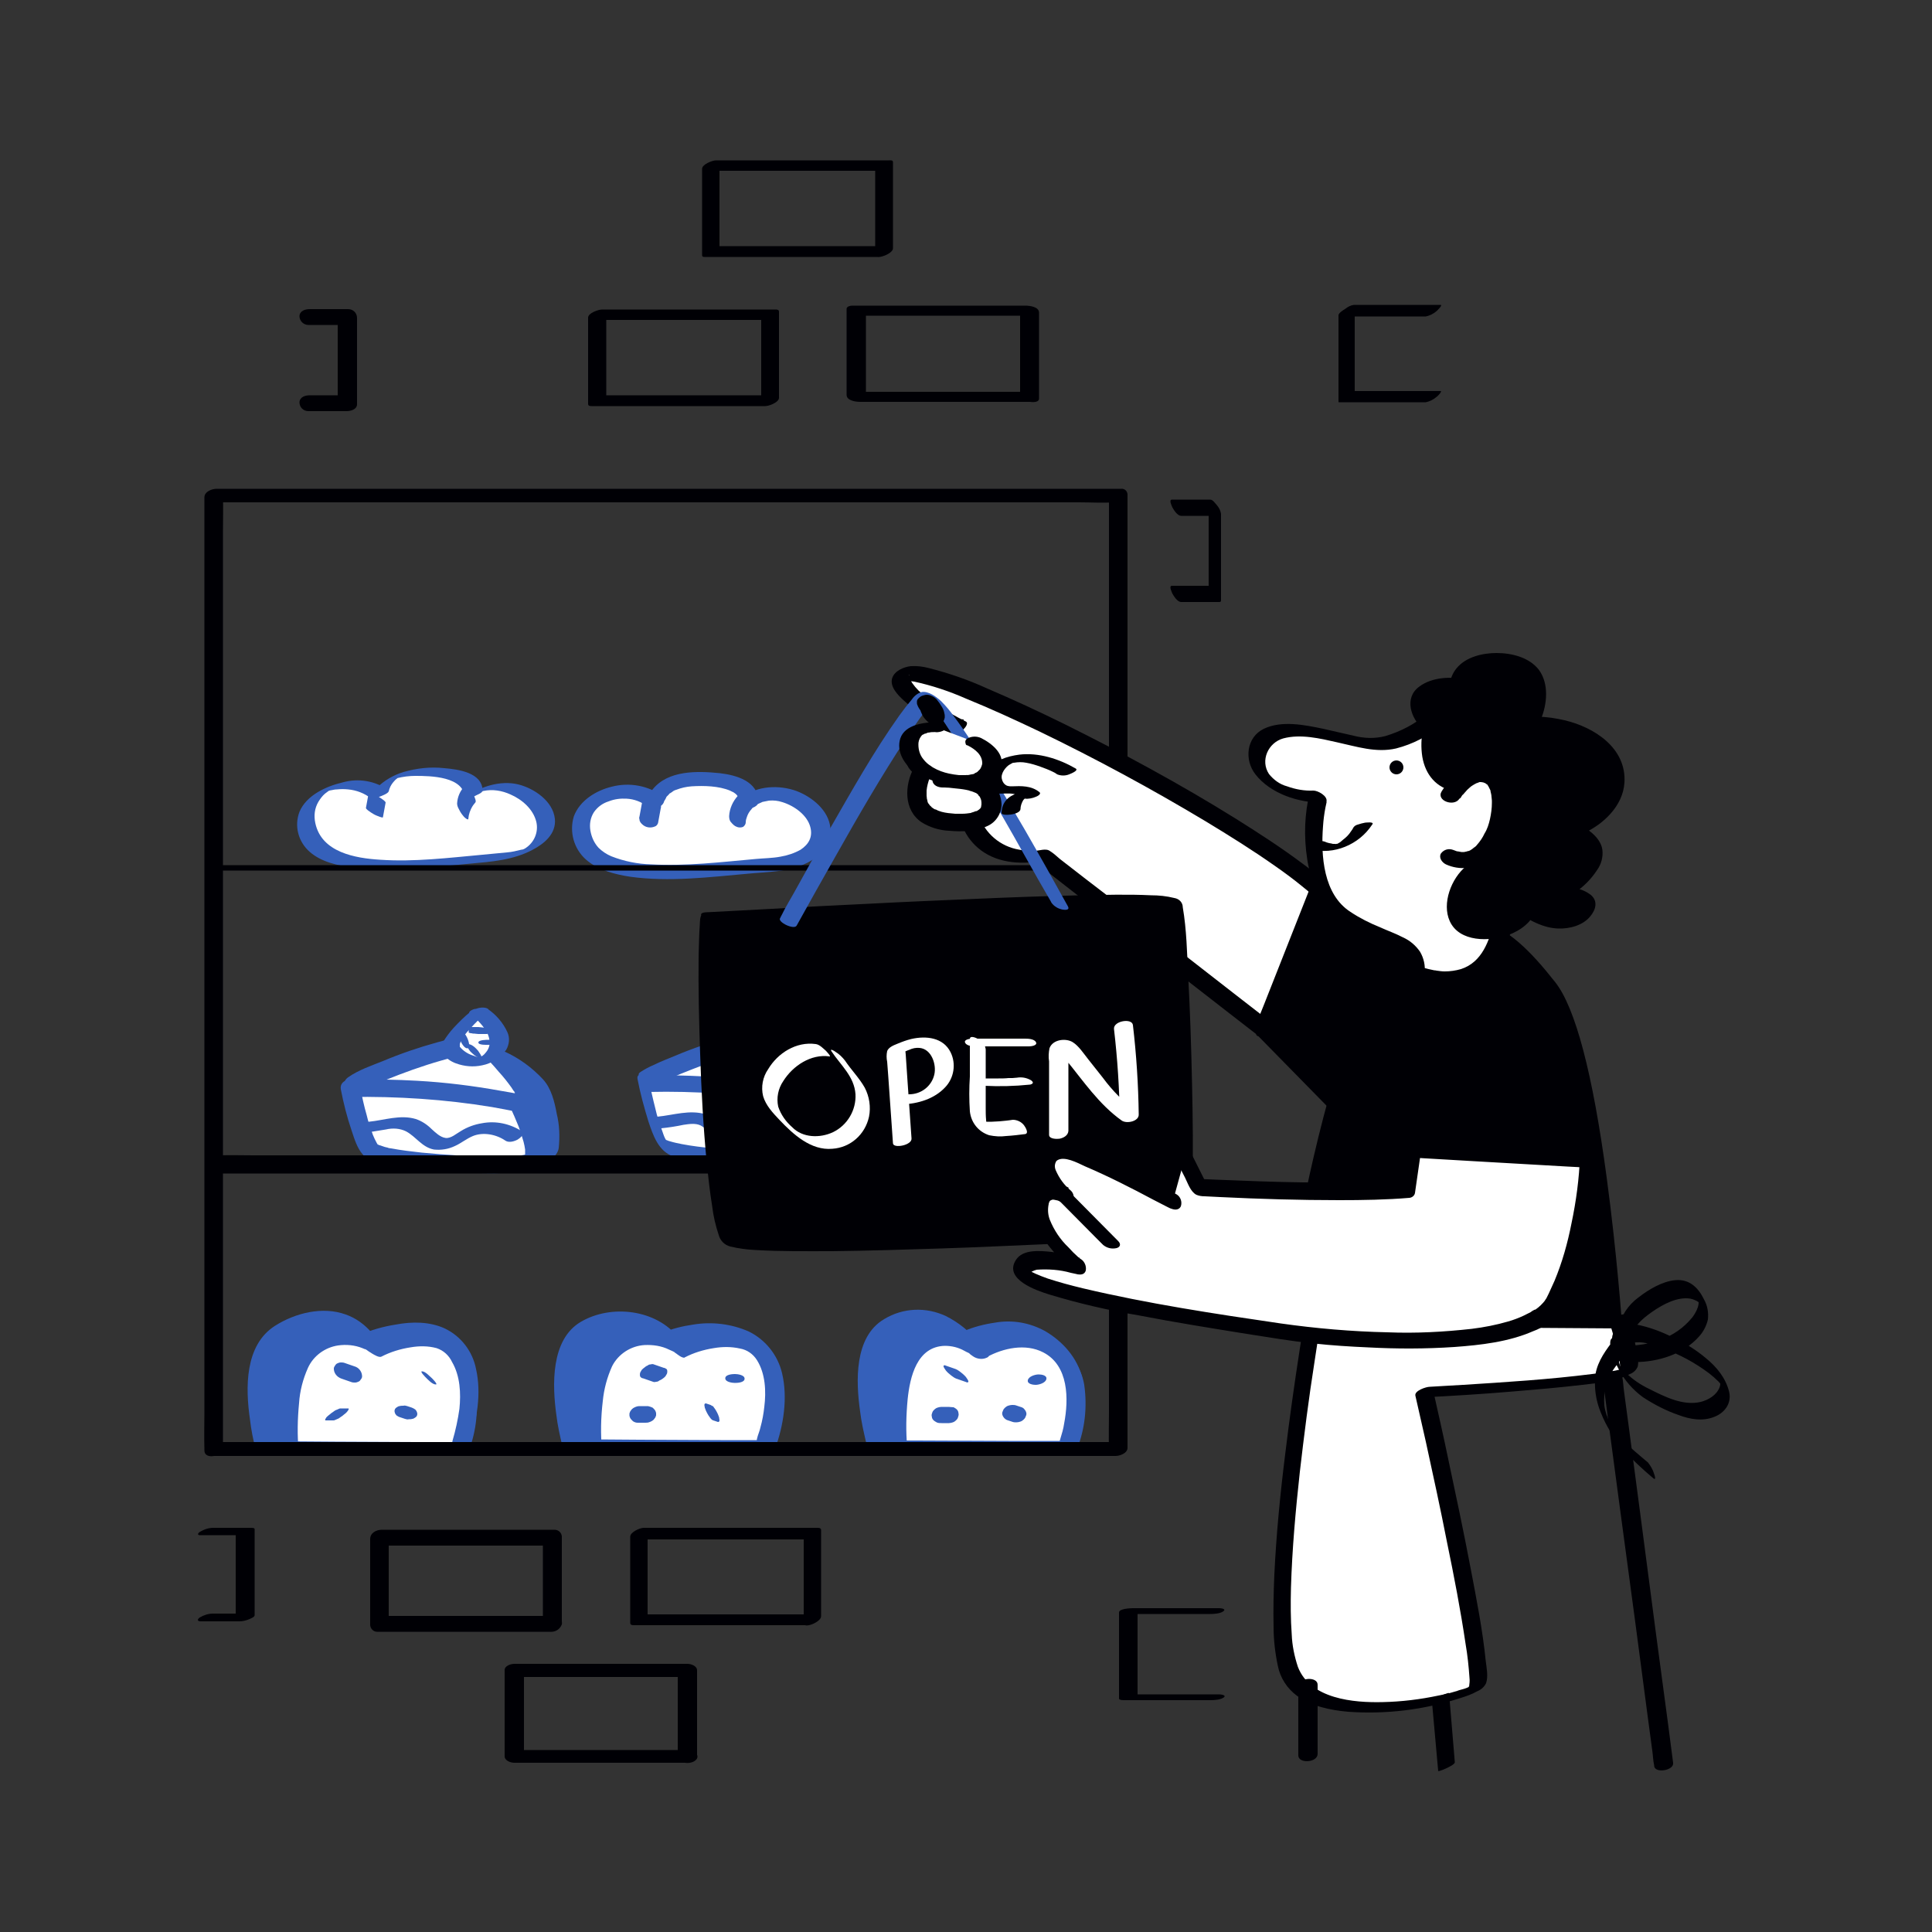 <svg transform="scale(1)" version="1.1" id="JewM9Ra89h" xmlns="http://www.w3.org/2000/svg" xmlns:xlink="http://www.w3.org/1999/xlink" x="0px" y="0px" viewBox="0 0 500 500" xml:space="preserve" class="pbimage_pbimage__wrapper__image__0LEis false"><rect x="0" y="0" width="500" height="500" fill="#333333" stroke="none"/><title>Store Open 3</title><style type="text/css"> .st0{fill:#FFFFFF;} .st1{fill:#59BE4C;} .st2{fill:#000005;}
 .st2{fill:#000005;}
 .st1{fill:#3560ba;}
 .st0{fill:#FFFFFF;}</style><g id="store"><path class="st0" d="M193.8,207.4c0,0,5.9-4.7,13.7,0.2s7.5,15-8.1,16.1s-42.7,5.6-48-5.4s10-17.3,18.1-11c0,0,1.1-5.8,10.9-5.8
		S193.8,203.9,193.8,207.4z" fill="#FFFFFF"></path><path class="st1" d="M195.3,208.6c0.2-0.1,0.4-0.3,0.5-0.4c0.5-0.3-0.4,0.1,0.3-0.1c0.4-0.2,0.7-0.3,1.1-0.5
		c0.7-0.3-0.5,0.1,0.3-0.1l0.5-0.1c0.3-0.1,0.7-0.1,1-0.2c1.2-0.1,2.3,0,3.5,0.4c3.2,1,6.4,3.4,7.2,6.4c0.7,2.6-0.4,4.5-2.5,5.9
		c-1.6,0.9-3.4,1.5-5.2,1.8c-2.1,0.4-4.3,0.4-6.4,0.6c-9,0.8-18,1.9-27.1,1.4c-3.5-0.1-7-0.8-10.3-2.1c-1.2-0.5-2.4-1.3-3.3-2.2
		c-1.1-1.2-1.8-2.7-2.1-4.4c-0.3-1.7,0-3.4,0.9-4.8c0.9-1.3,2.2-2.3,3.8-2.8c1.5-0.6,3.1-0.8,4.7-0.7c1.9,0.1,3.8,0.8,5.3,2
		c1.3,1,4,0.4,4.4-1.4l0.1-0.2c-0.1,0.4-0.1,0.2,0.1-0.1s0.3-0.6,0.4-0.8s-0.3,0.3,0.1-0.1l0.4-0.4c0.2-0.2,0.3-0.4,0.5-0.5
		c-0.4,0.4,0.3-0.2,0.4-0.2c0.3-0.3,0.7-0.5,1.1-0.6c1.3-0.5,2.6-0.8,4-0.9c3.2-0.2,7-0.1,9.9,1.1l0.6,0.3c0.2,0.1,0.3,0.1,0.4,0.2
		c0.3,0.2,0.6,0.4,0.9,0.8c0.1,0.1,0.2,0.3,0.3,0.4l0.1,0.3l0,0c0.1,0.2,0.1,0.4,0.2,0.6c0,0.1,0.1,0.7,0,0.3c0,1.2,1,1.8,2.2,1.8
		c0.9,0,2.8-0.7,2.7-1.9c-0.1-5.2-5.7-6.8-10-7.3c-5.8-0.6-13.4-0.8-17.4,4.2c-0.8,0.9-1.4,2-1.7,3.2l4.4-1.4
		c-3.8-2.8-8.7-3.7-13.3-2.5c-4.1,1-8.3,3.6-9.8,7.7c-1.2,4,0,8.4,3.2,11.2c3.1,2.7,7.5,3.8,11.4,4.4c10.1,1.4,20.5,0.1,30.6-0.8
		c5.1-0.5,10.5-0.4,15.2-2.8c3.5-1.8,6.4-4.8,6-9c-0.4-4.6-4.8-8.1-8.8-9.6c-4.4-1.6-10.1-1.4-13.9,1.6c-0.8,0.7-1.3,1.8-0.4,2.6
		C192.9,209.5,194.3,209.4,195.3,208.6z" fill="#3560ba"></path><path class="st0" d="M190.8,211.9c0.1-1.6,0.8-3.2,1.9-4.4" fill="#FFFFFF"></path><path class="st1" d="M193,212.8c0-0.4,0.1-0.8,0.2-1.2l-0.1,0.5c0.2-0.8,0.5-1.6,1-2.2l-0.3,0.4c0.2-0.3,0.5-0.7,0.7-0.9
		c0.8-0.9,0.3-2.3-0.5-3c-0.4-0.4-1-0.7-1.6-0.9c-0.5-0.1-1,0.1-1.4,0.4c-1.3,1.4-2.2,3.3-2.3,5.3c0,0.6,0.1,1.2,0.5,1.6
		c0.4,0.5,0.9,1,1.5,1.2c0.5,0.2,1.1,0.2,1.6,0C192.7,213.7,193,213.3,193,212.8L193,212.8z" fill="#3560ba"></path><path class="st0" d="M168,212.2l0.7-3.8" fill="#FFFFFF"></path><path class="st1" d="M170.3,213l0.7-3.8c0.1-0.3,0.1-0.5,0-0.8c0-0.3-0.1-0.5-0.3-0.8c-0.4-0.5-0.9-0.9-1.5-1.1
		c-0.6-0.2-1.3-0.2-1.9,0l-0.5,0.2c-0.3,0.2-0.5,0.5-0.6,0.8l-0.7,3.8c-0.1,0.2-0.1,0.5,0,0.8c0,0.3,0.1,0.5,0.3,0.8
		c0.4,0.5,0.9,0.9,1.5,1.1c0.6,0.2,1.3,0.2,1.9,0l0.5-0.2C170,213.6,170.2,213.3,170.3,213L170.3,213z" fill="#3560ba"></path><path class="st1" d="M137.6,300.5c0,0,4-2.2,4.9-4.1s0.2-14.2-3.5-18.1s-14.4-7.8-14.4-7.8L137.6,300.5z" fill="#3560ba"></path><path class="st1" d="M139.5,302.1c1.9-1.1,4.8-2.7,5.1-5c0.3-3,0.2-5.9-0.5-8.8c-0.6-3.2-1.4-6.6-3.6-9c-2.8-3-6.2-5.5-10-7.2
		c-2.5-1.2-5-2.3-7.6-3.3c-0.1,0-0.2,0-0.1,0.1l11.3,26.3l1.6,3.7c0.6,0.9,1.3,1.6,2.1,2.2C138.1,301.3,139.5,302.3,139.5,302.1
		l-10.4-24l-2.1-5.1c-0.2-0.3-0.3-0.6-0.4-1c0,0-0.2,0,0,0.1l1,0.4c3,1.1,5.9,2.5,8.7,4.1c0.7,0.4,1.3,0.8,2,1.3s-0.7-0.5-0.5-0.5
		s0.4,0.6,0.4,0.7c0.8,1.4,1.3,2.9,1.7,4.5c0.9,3.4,1.3,7,1.1,10.6c-0.2,2.8-3,4.4-5.2,5.7c-0.2,0.1,1.5,1.8,1.7,1.9
		S139.1,302.4,139.5,302.1z" fill="#3560ba"></path><path class="st0" d="M124.7,270.4c0,0,14.2,14.2,9.6,15s-43.4-2.4-43.6-3.9S117.7,269.1,124.7,270.4z" fill="#FFFFFF"></path><path class="st1" d="M124.2,272.1c1.7,1.7,3.4,3.5,4.9,5.3c1.2,1.3,2.3,2.7,3.3,4.1c0.2,0.3,0.4,0.7,0.7,1c0.1,0.1,0.4,0.7,0,0.1
		l0.2,0.5c0.1,0.1,0.1,0.3,0.2,0.4c0.3,0.5-0.2-0.6,0-0.1c0.1,0.3,0,0.4,0-0.1c0,0.6,0-0.4,0,0c0.1-0.6,0.1-0.2,0-0.1
		c0.3-0.5,0-0.1,0-0.1c0.5-0.3-0.5,0.1-0.1,0c-0.4,0.1-0.7,0.1-1.1,0.1c-1.2,0.1-2.4,0-3.6,0c-3.7-0.1-7.5-0.3-11.2-0.6
		c-7.9-0.5-15.8-1.1-23.6-2.3c-0.6-0.1-1.2-0.2-1.8-0.3l-0.7-0.1l-0.3-0.1c0.4,0.1,0,0-0.1,0c-0.2-0.1-0.5-0.2-0.7-0.3
		c0.2,0,0.6,0.4,0.7,0.5l1,3.1c-0.2,0.3-0.2,0.4-0.1,0.3c0-0.1,0.3-0.3,0.1-0.1c2.2-1.7,5.2-2.7,7.8-3.8c4.7-1.9,9.4-3.6,14.3-5
		c2.1-0.6,4.3-1.2,6.5-1.5c1.5-0.3,3.1-0.4,4.7-0.2c1.1,0.2,0.8-1.7,0.7-2.3c-0.3-1.1-1.1-2-2.2-2.4c-1.5-0.2-3-0.1-4.4,0.2
		c-2.2,0.4-4.3,0.9-6.4,1.5c-4.7,1.3-9.4,2.9-13.9,4.8c-3,1.2-6.3,2.3-9,4.2c-1.6,1.1-1.2,3.1,0.1,4.5c0.8,0.7,1.7,1.1,2.7,1.2
		c3.2,0.6,6.4,1.1,9.6,1.3c4.6,0.5,9.2,0.9,13.7,1.2c4.2,0.3,8.5,0.6,12.8,0.8c1.4,0,2.9,0.1,4.3,0.1c0.9,0,2.2,0.1,2.9-0.7
		c1.1-1.3,0.3-3.5-0.3-4.8c-0.8-1.7-1.9-3.3-3.1-4.8c-2.3-2.9-4.7-5.6-7.3-8.2l-0.5-0.5c-0.6-0.6-1.6-1.1-2,0
		S123.5,271.4,124.2,272.1z" fill="#3560ba"></path><path class="st0" d="M90.7,281.5c0,0,2.5,12.8,5.2,16s38.7,5.2,41.7,2.9s-3.3-15.1-3.3-15.1c-6.5-1.3-13.1-2.4-19.7-3
		C104.8,281.4,90.7,281.5,90.7,281.5z" fill="#FFFFFF"></path><path class="st1" d="M88.2,281.9c0.7,3.6,1.6,7.2,2.8,10.7c0.7,2.1,1.4,4.5,2.9,6.2c0.8,0.9,1.9,1.5,3.1,1.8
		c3.6,1,7.2,1.6,10.9,1.9c4.6,0.5,9.3,0.8,13.9,1c4.1,0.2,8.2,0.2,12.4-0.1c3-0.2,6.2-0.8,6.6-4.3c0.1-2.1-0.2-4.3-1-6.3
		c-0.7-2.1-1.5-4.2-2.4-6.2c-0.7-1.6-1.1-3-3-3.4c-1.6-0.4-3.2-0.6-4.8-0.9c-7.2-1.3-14.4-2.2-21.7-2.6c-5.3-0.3-10.7-0.4-16-0.3h-1
		c-1.2,0-2.6,0.6-2.7,2c0,1.3,1,2.4,2.3,2.5c12.3-0.2,24.7,0.6,36.8,2.6c2.2,0.4,4.5,0.8,6.7,1.3l-2-1.3c0.8,1.6,1.5,3.3,2.2,5
		c0.5,1.3,0.9,2.7,1.3,4c0.2,0.7,0.3,1.4,0.4,2c0,0.1,0,0.3,0,0.4c0-0.4,0-0.1,0,0c0,0.3,0,0.6,0,0.9s0-0.1,0-0.1
		c0,0.1-0.1,0.2-0.1,0.3c-0.1,0.3,0.3-0.3,0.1-0.1s-0.2,0.1,0.1-0.1c-0.3,0.2,0.6-0.1,0.3-0.1c-0.1,0-0.3,0.1-0.4,0.1
		c-0.5,0.2,0.6-0.1,0.1,0l-0.5,0.1c-0.4,0.1-0.8,0.1-1.2,0.2c-1,0.1-2.1,0.2-3.1,0.2h-0.9H130c-0.4,0,0.6,0-0.1,0h-2
		c-6.2,0-12.5-0.4-18.7-1c-2.7-0.3-5.3-0.6-8-1.1l-0.7-0.1c-0.3-0.1,0.5,0.1-0.2-0.1c-0.5-0.1-0.9-0.2-1.4-0.4s-0.6-0.2-1-0.3
		c-0.6-0.2,0.3,0.1,0.1,0c-0.1-0.1-0.2-0.1-0.3-0.2c-0.2-0.2,0.3,0.3,0.3,0.3s-0.2-0.2-0.2-0.2c-0.1-0.3,0-0.1,0,0.1l-0.3-0.5
		c-0.4-0.7-0.7-1.4-1-2.1c-0.6-1.7-1.2-3.3-1.6-5.1c-0.7-2.4-1.2-4.8-1.7-7.2C92.6,278.4,87.7,279,88.2,281.9z" fill="#3560ba"></path><path class="st0" d="M123.9,261.6c0,0,8,5.6,4.4,10.4s-9.8,2.2-11.7-0.3S123.9,261.6,123.9,261.6z" fill="#FFFFFF"></path><path class="st1" d="M121.6,262.4c1.6,1.1,3,2.6,4.1,4.2c0.7,1.1,1.1,2.4,1,3.7c-0.1,0.7-0.4,1.4-0.9,2c-0.3,0.4-0.6,0.7-1,1
		c-0.2,0.2,0.3-0.2-0.1,0l-0.2,0.2c-0.1,0.1-0.2,0.1-0.2,0.1c0.4-0.1,0.1-0.1,0,0s-0.1-0.1,0.2-0.1c-0.1,0-0.2,0.1-0.3,0.1
		c-0.4,0.1,0.2-0.1,0.2-0.1s-0.6,0.1-0.1,0s0.1,0,0,0s-0.4-0.1,0.1,0c-0.1,0-0.6,0.1-0.7,0s0.5,0.1,0.1,0h-0.3l-0.5-0.1
		c-0.4-0.1,0.2,0.1,0,0l-0.2-0.1l-0.6-0.2c-1.2-0.4-2.4-1.2-3.2-2.2L119,271c-0.1-0.1,0.1,0.2,0.1,0.1c0-0.1-0.1-0.2-0.1-0.2
		c0-0.2,0-0.4,0-0.6c0,0.3,0,0,0-0.1c0-0.1,0.1-0.2,0.1-0.3c0.1-0.2,0.2-0.5,0.3-0.7c0.1-0.2,0.3-0.5,0.4-0.7l0.3-0.4l0.1-0.2
		c0.2-0.2-0.1,0.2,0.1-0.1c0.4-0.5,0.8-1,1.3-1.5c1.4-1.6,3-3.1,4.6-4.5c0.9-0.7-0.7-1.1-1.1-1c-1.2,0-2.3,0.3-3.3,1
		c-1.6,1.3-3,2.7-4.4,4.2c-1,1.1-1.9,2.3-2.7,3.6c-0.5,0.9-0.9,2.1-0.3,3c1,1.2,2.2,2.1,3.6,2.6c2.2,0.8,4.5,1,6.8,0.5
		c2.5-0.5,4.7-1.9,6.2-4c0.8-1.4,1-3.1,0.3-4.6c-1.1-2.4-2.9-4.5-5.1-6c-0.8-0.6-2.3-0.3-3.1,0C122.8,261,120.8,261.8,121.6,262.4z" fill="#3560ba"></path><path class="st0" d="M123.8,266.3v1.1" fill="#FFFFFF"></path><path class="st1" d="M121.3,266.1v1.1c0,0.1,0.1,0.1,0.2,0.1c0.2,0.1,0.3,0.1,0.5,0.1c0.3,0.1,0.5,0.1,0.8,0.1c0.3,0,0.6,0.1,1,0.1
		h0.7c0.4,0,0.7,0,1.1,0l0.4,0c0.1,0,0.3-0.1,0.3-0.2v-1.1c0-0.1-0.1-0.1-0.2-0.1c-0.2-0.1-0.3-0.1-0.5-0.2c-0.3,0-0.5-0.1-0.8-0.1
		l-1-0.1h-0.7c-0.4,0-0.7,0-1.1,0l-0.4,0C121.5,266,121.4,266,121.3,266.1z" fill="#3560ba"></path><path class="st1" d="M126.3,270.4c0.4,0,2.5,0,2.5-0.7s-2.2-0.6-2.5-0.6s-2.5,0-2.5,0.7S126,270.4,126.3,270.4z" fill="#3560ba"></path><path class="st1" d="M124.3,273.8c0.9,0-0.5-1.7-0.6-1.9c-0.6-0.7-1.6-1.7-2.6-1.7s0.5,1.7,0.6,1.9
		C122.3,272.7,123.3,273.7,124.3,273.8L124.3,273.8z" fill="#3560ba"></path><path class="st1" d="M120.9,271.3c1.4,0-0.3-4.5-1.7-4.5S119.6,271.3,120.9,271.3z" fill="#3560ba"></path><path class="st1" d="M135.1,292.8c-3.1-2-6.8-2.8-10.4-2.1c-1.9,0.3-3.8,1-5.4,2c-1.1,0.6-2.6,2-4,1.8s-2.6-1.4-3.6-2.3
		c-1.2-1.2-2.6-2.1-4.1-2.6c-4-1.2-8.1,0.3-12.1,0.7c-1,0.1-2.6,0.6-3,1.6s0.6,1.4,1.4,1.3c2-0.2,4-0.6,6-0.9
		c1.7-0.4,3.6-0.3,5.2,0.5c2.6,1.4,4.1,4.1,7.2,4.7c1.9,0.2,3.7-0.1,5.4-0.9c1.6-0.7,3-1.9,4.7-2.6c2.7-1.1,6.1-0.4,8.4,1.2
		c0.9,0.6,2.3,0.2,3.2-0.3C134.5,294.6,136,293.4,135.1,292.8L135.1,292.8z" fill="#3560ba"></path><path class="st1" d="M198.1,374.3c0,0,6.5-17.4-1.7-26.2s-23.4-2.2-23.4-2.2s-7.5-9.7-20-3.4s-5.3,31.9-5.3,31.9H198.1z" fill="#3560ba"></path><path class="st1" d="M200.6,374.9c2.2-6,3.3-13.2,1.8-19.5c-1.1-4.7-4.3-8.7-8.6-10.8c-4.5-2-9.6-2.6-14.4-1.8
		c-2.8,0.4-5.6,1.1-8.2,2.2l4.4,1.2c-5.8-7.4-17.5-8.7-25.3-4.1s-7.4,16.4-6.3,24.2c0.3,2.6,0.9,5.2,1.5,7.8c0.3,1,2.8,1.3,3.5,1.3
		h50.3c0.6,0,1.8-0.2,1.1-1s-2.4-1-3.3-1h-50.3l3.5,1.3c-1.6-5.6-2.3-11.4-2-17.2c0.2-3.9,1-8.3,3.6-11.4c1.5-1.7,3.4-3,5.6-3.7
		c1.3-0.5,2.7-0.9,4.1-1c1-0.1,2,0,3,0.2c0.8,0.2-0.4-0.1,0.4,0.1c0.1,0,0.9,0.3,0.6,0.2c0.5,0.2,1,0.4,1.2,0.6
		c0.8,0.4,1.5,0.9,2.1,1.4c0.5,0.4,1,0.9,1.4,1.3c0.1,0.1,0.8,0.9,0.3,0.4c1.2,1.2,2.8,1.6,4.4,1.2c1.8-0.8,3.7-1.3,5.6-1.7
		c1.7-0.4,3.5-0.6,5.2-0.6c1.6-0.1,3.3,0.2,4.8,0.9c8,3.6,8.2,14.2,6.8,21.6c-0.4,2.3-1,4.6-1.8,6.8
		C195.3,374.8,200.1,376.2,200.6,374.9z" fill="#3560ba"></path><path class="st0" d="M175.5,349.9c0,0-8-6.3-15.7-1.4s-5.8,25.6-5.8,25.6l44.1,0.2c0,0,6-16.1-2.2-23.6S175.5,349.9,175.5,349.9z" fill="#FFFFFF"></path><path class="st1" d="M175.8,349.5c-2.5-1.9-5.3-3.3-8.4-4c-4-0.9-8.8-0.1-11.5,3.2c-2,2.4-2.9,5.7-3.4,8.8
		c-0.5,3.2-0.8,6.5-0.8,9.8c0,1.8,0.1,3.7,0.2,5.5c0.1,0.6,1.3,1.4,1.7,1.7c0.6,0.6,1.3,1,2.2,1.1l14.9,0.1l23.7,0.1h5.5l0.1,0
		c1.9-5.1,2.8-11.1,1.7-16.5c-0.9-4.7-3.9-8.2-7.9-10.8c-3.8-2.5-8.3-3.4-12.8-2.7c-2.7,0.4-5.3,1.3-7.8,2.5
		c-0.4,0.2,1.6,1.8,1.7,1.9c0.4,0.3,1.7,1.4,2.3,1.1c2.3-1.2,4.9-2,7.5-2.4c2.3-0.4,4.6-0.4,6.8,0.1c1.8,0.3,3.4,1.4,4.4,3
		c2.2,3.5,2.4,8.1,1.9,12.1c-0.2,1.8-0.5,3.5-1,5.3c-0.2,1-0.7,2-0.9,3c-0.1,0.4,0.1,0.3-0.3,0.3c-0.6,0-1.2,0-1.9,0h-7.2l-21-0.1
		l-13.6-0.1l3.9,2.9c-0.4-4.3-0.3-8.6,0.2-12.8c0.3-3.1,1.1-6.1,2.4-9c1.6-3.2,4.9-5.3,8.4-5.5c2.2-0.1,4.4,0.2,6.4,1.2
		c0.3,0.1,0.6,0.3,0.9,0.4l0.4,0.2c0.5,0.3-0.3-0.2,0.1,0.1s0.7,0.5,0.1,0.1l0.2,0.1c0.2,0.2,2,1.5,2.3,1.1S176,349.6,175.8,349.5z" fill="#3560ba"></path><path class="st1" d="M190.2,357.9c0.7,0,2.5-0.1,2.5-1.1s-1.9-1.2-2.5-1.2s-2.5,0.1-2.5,1.1S189.6,357.9,190.2,357.9z" fill="#3560ba"></path><path class="st0" d="M184.9,365.9l-1.2-0.4" fill="#FFFFFF"></path><path class="st1" d="M183.9,363.6l-1.2-0.4c-0.1,0-0.2,0-0.3,0.1c-0.1,0.1-0.1,0.2-0.1,0.4c0,0.2,0.1,0.4,0.1,0.6
		c0.1,0.3,0.2,0.5,0.3,0.8l0.3,0.6c0.2,0.4,0.4,0.7,0.7,1.1l0.3,0.4c0.2,0.2,0.3,0.3,0.6,0.4l1.2,0.4c0.1,0,0.2,0,0.3-0.1
		c0.1-0.1,0.1-0.2,0.1-0.4c0-0.2-0.1-0.4-0.1-0.7c-0.1-0.3-0.2-0.5-0.3-0.8l-0.3-0.6c-0.2-0.4-0.4-0.7-0.7-1.1l-0.3-0.4
		C184.3,363.9,184.1,363.7,183.9,363.6z" fill="#3560ba"></path><path class="st0" d="M170.4,355.8l-2.6-0.9" fill="#FFFFFF"></path><path class="st1" d="M171.8,354l-2.6-0.9c-0.2-0.1-0.5-0.1-0.8,0c-0.3,0-0.6,0.1-0.8,0.3c-0.3,0.1-0.6,0.3-0.8,0.5
		c-0.3,0.2-0.5,0.4-0.7,0.6l-0.3,0.5c-0.2,0.3-0.2,0.6-0.2,0.9l0.1,0.4c0.2,0.2,0.4,0.4,0.7,0.4l2.6,0.9c0.2,0.1,0.5,0.1,0.8,0
		c0.3,0,0.6-0.1,0.8-0.3c0.3-0.1,0.6-0.3,0.9-0.5c0.3-0.2,0.5-0.4,0.7-0.6l0.3-0.5c0.2-0.3,0.2-0.6,0.2-0.9l-0.1-0.4
		C172.3,354.2,172.1,354,171.8,354z" fill="#3560ba"></path><path class="st0" d="M167.3,366h-1.9" fill="#FFFFFF"></path><path class="st1" d="M167.7,363.9h-1.9c-0.3,0-0.7,0-1,0.1c-0.3,0.1-0.6,0.2-0.9,0.4c-0.3,0.2-0.5,0.4-0.6,0.6
		c-0.2,0.2-0.3,0.5-0.4,0.8v0.6c0.1,0.4,0.2,0.7,0.5,1l0.4,0.4c0.3,0.2,0.7,0.4,1.2,0.4h1.9c0.3,0,0.7,0,1-0.1
		c0.3-0.1,0.6-0.2,0.9-0.4c0.3-0.2,0.5-0.4,0.6-0.6c0.2-0.2,0.3-0.5,0.4-0.8v-0.6c-0.1-0.4-0.2-0.7-0.5-1l-0.4-0.4
		C168.5,364.1,168.1,364,167.7,363.9L167.7,363.9z" fill="#3560ba"></path><path class="st1" d="M119,374.2c0,0,6.5-17.4-1.7-26.3s-23.4-2.2-23.4-2.2s-7.5-9.7-20-3.4s-5.3,31.9-5.3,31.9H119z" fill="#3560ba"></path><path class="st1" d="M121.3,373.5c2.2-5.9,3.3-13,1.9-19.2c-0.9-4.6-3.9-8.5-8.1-10.5c-3.9-1.8-8.5-1.8-12.7-1
		c-3.2,0.5-6.4,1.4-9.3,2.7l3.1-0.6c-1.8-2.1-4.1-3.8-6.7-4.7c-6-2.2-13.1-0.4-18.3,2.9c-7.9,5-7.7,16.1-6.5,24.3
		c0.3,2.6,0.8,5.2,1.5,7.8c0.1,0.1,0.3,0.2,0.4,0.1h50.3c1.2-0.1,2.3-0.4,3.3-1c0.3-0.2,1.6-1,0.6-1H70.6l0.4,0.1
		c-1.6-5.6-2.3-11.4-2-17.2c0.2-4,1-8.3,3.5-11.5c2.8-3.5,7.7-4.1,11.9-2.8c2.8,0.8,5.4,2.5,7.2,4.8c0.5,0.6,2.7-0.5,3.2-0.6
		c-0.6,0.3-0.6,0.2-0.2,0.1l0.5-0.2H95l0.4-0.1l0.8-0.3c0.1,0,0.7-0.2,0.2-0.1l0.4-0.1c0.8-0.2,1.6-0.4,2.3-0.5
		c3.9-0.9,8.1-0.5,11.8,1.1c8.3,4,8.9,14.2,7.5,22.2c-0.4,2.3-1,4.6-1.8,6.8c-0.2,0.7,1.7,0.1,1.9,0
		C119.2,374.8,121,374.3,121.3,373.5z" fill="#3560ba"></path><path class="st0" d="M96.3,349.8c0,0-7.9-6.3-15.7-1.4S74.9,374,74.9,374l44.1,0.2c0,0,6-16.2-2.2-23.6S96.3,349.8,96.3,349.8z" fill="#FFFFFF"></path><path class="st1" d="M98.1,350.4c-2.7-2.1-5.8-3.6-9.2-4.5c-4-1.1-9-0.6-11.9,2.7c-2.1,2.3-3,5.6-3.6,8.6
		c-0.6,3.3-0.9,6.7-0.8,10.1c0,1.9,0,3.8,0.2,5.6c0,0.6,1.3,1.2,1.7,1.4c0.8,0.6,1.6,0.9,2.6,1.1l14.9,0.1l23.7,0.1h5.5l0.1-0.1
		c2-5.2,2.6-10.9,1.7-16.4c-1.8-9.2-12.3-14.3-21-12.9c-2.7,0.4-5.3,1.3-7.7,2.5c-0.2,0.1,1.8,1.5,2,1.6c0.5,0.3,1.8,1.1,2.4,0.8
		c2.3-1.2,4.9-2,7.5-2.4c2.3-0.4,4.6-0.4,6.8,0.2c1.8,0.6,3.2,1.9,4,3.6c2.1,3.6,2.3,8.1,1.9,12.1c-0.4,2.8-1,5.6-1.8,8.3
		c-0.1,0.4,0.1,0.3-0.3,0.3c-0.6,0-1.2,0-1.9,0h-7.2l-21-0.1l-13.6-0.1l4.2,2.5c-0.4-4.1-0.3-8.3,0.1-12.4c0.2-3.1,1-6.2,2.3-9.1
		c1.4-3.1,4.4-5.3,7.8-5.8c2.1-0.3,4.3-0.1,6.3,0.7c0,0,0.9,0.4,0.5,0.2l0.3,0.1c-0.4-0.2,0.5,0.3,0.1,0s0.3,0.2,0.3,0.2
		s-0.4-0.3-0.2-0.1c0.9,0.7,2,1.3,3.1,1.7C98.5,351.1,98.8,351,98.1,350.4z" fill="#3560ba"></path><path class="st1" d="M112.8,358.3c0.6,0-0.9-1.5-1-1.6c-0.6-0.5-1.7-1.8-2.6-1.8c-0.6,0,0.9,1.5,1,1.6
		C110.8,357.1,111.9,358.3,112.8,358.3z" fill="#3560ba"></path><path class="st0" d="M105.8,365.8l-1.2-0.4" fill="#FFFFFF"></path><path class="st1" d="M106.6,364.3l-1.2-0.4c-0.3-0.1-0.7-0.2-1-0.1c-0.3,0-0.7,0-1,0.1c-0.3,0-0.5,0.2-0.7,0.3
		c-0.2,0.1-0.4,0.3-0.5,0.5l-0.1,0.4c0,0.3,0.1,0.6,0.2,0.8l0.3,0.4c0.3,0.2,0.6,0.4,1,0.5l1.2,0.4c0.3,0.1,0.7,0.2,1,0.1
		c0.3,0,0.6,0,0.9-0.1c0.3,0,0.5-0.2,0.7-0.3c0.2-0.1,0.4-0.3,0.5-0.5l0.1-0.4c0-0.3-0.1-0.6-0.2-0.8l-0.3-0.4
		C107.2,364.6,106.9,364.4,106.6,364.3L106.6,364.3z" fill="#3560ba"></path><path class="st0" d="M91.3,355.7l-2.6-0.9" fill="#FFFFFF"></path><path class="st1" d="M91.7,353.6l-2.6-0.9c-0.3-0.1-0.6-0.1-0.9-0.1c-0.3,0-0.6,0.1-0.8,0.2c-0.3,0.1-0.5,0.3-0.6,0.5
		c-0.2,0.2-0.3,0.5-0.4,0.7c-0.1,1.3,0.8,2.4,2,2.8l2.6,0.9c0.3,0.1,0.6,0.1,0.9,0.1c0.3,0,0.6-0.1,0.8-0.2c0.3-0.1,0.5-0.3,0.6-0.5
		c0.2-0.2,0.3-0.4,0.4-0.7C93.8,355.1,92.9,353.9,91.7,353.6z" fill="#3560ba"></path><path class="st0" d="M88.2,366h-1.9" fill="#FFFFFF"></path><path class="st1" d="M90.1,364.5h-1.9c-0.2,0-0.3,0-0.5,0.1c-0.2,0.1-0.4,0.2-0.7,0.3c-0.3,0.1-0.5,0.3-0.8,0.5
		c-0.3,0.2-0.6,0.4-0.8,0.6l-0.5,0.4c-0.2,0.2-0.5,0.4-0.6,0.7c-0.1,0.1-0.3,0.5,0,0.5h1.9c0.2,0,0.3,0,0.5-0.1
		c0.2-0.1,0.5-0.2,0.7-0.3c0.3-0.1,0.5-0.3,0.8-0.5c0.3-0.2,0.6-0.4,0.8-0.6l0.5-0.4c0.2-0.2,0.4-0.4,0.6-0.7
		C90.2,364.8,90.4,364.5,90.1,364.5L90.1,364.5z" fill="#3560ba"></path><path class="st2" d="M305.7,133.5h9.9l-2.8-3.6v22.3l0.4-0.6h-9.9c-0.9,0,0,1.7,0.1,2c0.4,0.7,1.3,2.2,2.3,2.2h9.9
		c0.4,0,0.4-0.3,0.4-0.6v-22.2c-0.1-0.8-0.5-1.6-1.1-2.3c-0.4-0.4-1-1.4-1.7-1.4h-9.9c-0.9,0,0,1.7,0.1,2
		C303.8,132,304.7,133.5,305.7,133.5L305.7,133.5z" fill="#000005"></path><path class="st2" d="M372.8,101.2h-22.4l0.2,0.2V79.2l-4,2.7H369c1-0.2,2-0.7,2.8-1.4c0.1-0.1,1.7-1.6,1-1.6h-22.4
		c-0.8,0.1-1.6,0.5-2.2,1c-0.5,0.3-1.8,1.1-1.8,1.7v22.3c0,0.1,0,0.2,0.1,0.2c0,0,0.1,0,0.1,0H369c1-0.2,2-0.7,2.8-1.4
		C371.9,102.7,373.4,101.2,372.8,101.2L372.8,101.2z" fill="#000005"></path><path class="st2" d="M200.7,102.3h-44.8l1,0.6V80.7l-3.6,2.1H198l-1-0.6v22.3c0,1.5,4.6-0.1,4.6-1.5V80.7c0-0.6-0.5-0.6-1-0.6
		h-44.8c-0.9,0-3.6,0.9-3.6,2.1v22.3c0,0.6,0.5,0.6,1,0.6H198c1.2-0.1,2.4-0.6,3.2-1.4C201.9,102.9,201.7,102.3,200.7,102.3z" fill="#000005"></path><path class="st2" d="M265.4,101.4h-44.8l3.5,1.8V80.9l-1.4,0.8h44.8l-3.5-1.8v22.3c0,1.8,4.9,2.6,4.9,1V80.9c0-1.5-2.4-1.8-3.5-1.8
		h-44.9c-0.4,0-1.4,0.2-1.4,0.8v22.3c0,1.5,2.4,1.8,3.5,1.8h44.8c0.9,0,1.8-0.6,1.2-1.5S266.4,101.4,265.4,101.4z" fill="#000005"></path><path class="st2" d="M230.1,63.7h-44.9l1,0.5V42l-3.6,2.2h44.9l-1-0.5v22.3c0,1.4,4.6-0.3,4.6-1.7V42c0-0.6-0.5-0.5-1-0.5h-44.8
		c-0.9,0-3.6,1-3.6,2.2v22.3c0,0.6,0.5,0.5,1,0.5h44.8c1.2-0.1,2.3-0.7,3.2-1.5C231.3,64.2,231.1,63.7,230.1,63.7z" fill="#000005"></path><path class="st2" d="M52,397.3h9.9L61,397v22.3l4-1.7h-9.9c-1.2,0-2.4,0.4-3.4,1c-0.7,0.5-0.7,1,0.3,1h9.9c0.9,0,1.8-0.2,2.7-0.6
		c0.4-0.2,1.3-0.5,1.3-1v-22.3c0-0.3-0.8-0.3-0.8-0.3h-9.9c-1.2,0-2.4,0.4-3.4,1C51,396.9,51.1,397.4,52,397.3L52,397.3z" fill="#000005"></path><path class="st1" d="M276.4,374.6c0,0,6.5-17.4-1.7-26.2s-23.4-2.2-23.4-2.2s-7.5-9.7-20-3.4s-5.3,31.9-5.3,31.9H276.4z" fill="#3560ba"></path><path class="st1" d="M278.3,376.2c2.2-6,3.3-13.3,1.8-19.6c-1.3-5.2-5-9.4-9.6-12.1c-4-2.2-8.5-3-13-2.2c-2.8,0.4-5.5,1.1-8.1,2.2
		l3.7,2.8c-2.2-2.8-5.1-5.1-8.3-6.7c-5.1-2.4-11.1-2.2-16,0.8c-7.8,4.6-7.3,16.2-6.2,23.9c0.3,2.6,0.9,5.2,1.5,7.8
		c0.2,0.7,1.2,1.4,1.6,1.8s1.4,1.3,2.1,1.3L278.3,376.2c0.5,0-1-1.4-1.1-1.5c-0.5-0.5-1.7-1.8-2.5-1.8h-50.4l3.7,3.1
		c-1.6-5.6-2.3-11.4-2-17.3c0.2-4,1.1-8.3,3.6-11.5c3.1-3.9,9-5.6,13.9-4.9c1.2,0.2,2.4,0.5,3.6,1c0.4,0.2,0.9,0.4,1.3,0.7l0.4,0.2
		l0.4,0.3c-0.2-0.1,0.5,0.4,0,0l0.2,0.2c0.3,0.2-0.4-0.4-0.1-0.1l0.4,0.4c-0.3-0.2-0.3-0.2,0,0c0.4,0.4-0.2-0.3,0.1,0.1
		c0.1,0.1,0.4,0.5-0.1-0.1c0.6,0.7,1.3,1.4,2,2c0.3,0.2,1.2,1.1,1.7,0.9c5.1-2.2,11.7-3.3,17.1-1.6c1.5,0.3,2.9,1.2,3.8,2.5
		c1.1,1.7,1.9,3.7,2.3,5.7c0.7,4,0.6,8.1-0.2,12c-0.4,2.2-1,4.4-1.8,6.6C274.1,374,278.3,376.3,278.3,376.2z" fill="#3560ba"></path><path class="st0" d="M253.8,350.1c0,0-7.9-6.3-15.7-1.4s-5.8,25.6-5.8,25.6l44.1,0.2c0,0,6-16.1-2.2-23.6S253.8,350.1,253.8,350.1z
		" fill="#FFFFFF"></path><path class="st1" d="M255.6,349.2c-5.9-4.6-16.4-5.9-21.6,0.3c-2.1,2.5-3,5.7-3.6,8.8c-0.6,3.3-0.9,6.7-0.8,10.1
		c0,1.9,0,3.8,0.2,5.6c0.1,1.5,1.8,1.8,3,1.8l14.9,0.1l23.7,0.1h5.5c0.5,0,1.6-0.3,1.8-0.9c2.1-5.3,2.7-11,1.9-16.7
		c-0.7-4.2-3.2-8-6.8-10.2c-4.2-2.5-9.1-2.9-13.9-2.1c-2.7,0.5-5.4,1.3-7.8,2.6c-0.6,0.2-0.9,0.9-0.7,1.5c0.1,0.3,0.3,0.5,0.5,0.6
		c1,0.7,2.4,0.9,3.5,0.4c4.2-2.3,10-3.6,14.6-1.2c6.6,3.4,6.6,12.1,5.4,18.4c-0.2,1.4-0.6,2.7-1,4l-0.2,0.7
		c-0.1,0.2-0.1,0.6-0.1,0.3c0,0.1-0.1,0.3-0.1,0.4l1.9-0.9H261l-23.7-0.1h-5.5l3,1.8c-0.4-4.1-0.3-8.3,0.1-12.5
		c0.6-5.8,2.4-13.6,9.6-13.8c1.8,0,3.5,0.4,5.1,1.3c0.4,0.2,0.7,0.4,1,0.5c0,0,0.6,0.3,0.3,0.2s0.2,0.1,0.2,0.2l0.7,0.5
		c1,0.7,2.4,0.9,3.5,0.4c0.6-0.2,1-0.8,0.8-1.5C256.1,349.6,255.9,349.4,255.6,349.2z" fill="#3560ba"></path><path class="st1" d="M268,358.4c0.9,0,2.6-0.5,2.8-1.5s-1.3-1.2-2-1.2c-0.9,0-2.6,0.5-2.8,1.5S267.4,358.4,268,358.4z" fill="#3560ba"></path><path class="st0" d="M263.1,366.1l-1.2-0.4" fill="#FFFFFF"></path><path class="st1" d="M264.1,364.1l-1.2-0.4c-0.3-0.1-0.6-0.1-1-0.1c-0.3,0-0.7,0.1-1,0.2c-0.3,0.1-0.6,0.3-0.8,0.5
		c-0.2,0.2-0.4,0.4-0.5,0.7l-0.2,0.5c-0.1,0.4,0,0.7,0.2,1.1l0.3,0.4c0.3,0.3,0.6,0.5,1,0.6l1.2,0.4c0.3,0.1,0.7,0.1,1,0.1
		c0.3,0,0.7-0.1,1-0.2c0.3-0.1,0.6-0.3,0.8-0.5c0.2-0.2,0.4-0.4,0.5-0.7l0.2-0.5c0.1-0.4,0-0.7-0.2-1.1l-0.3-0.4
		C264.9,364.4,264.5,364.2,264.1,364.1L264.1,364.1z" fill="#3560ba"></path><path class="st0" d="M248.7,356l-2.6-0.9" fill="#FFFFFF"></path><path class="st1" d="M247.3,354.3l-2.6-0.9c-0.1-0.1-0.3-0.1-0.4,0c-0.1,0-0.2,0.1-0.1,0.2c0,0.2,0.1,0.3,0.2,0.5
		c0.1,0.2,0.3,0.4,0.4,0.6c0.4,0.5,0.9,0.9,1.4,1.3c0.4,0.3,0.8,0.6,1.3,0.8l2.6,0.9c0.1,0.1,0.3,0.1,0.4,0c0.1,0,0.2-0.1,0.1-0.2
		c0-0.2-0.1-0.3-0.2-0.5c-0.1-0.2-0.3-0.4-0.4-0.6c-0.4-0.5-0.9-0.9-1.4-1.3C248.2,354.8,247.8,354.5,247.3,354.3z" fill="#3560ba"></path><path class="st0" d="M245.6,366.3h-1.9" fill="#FFFFFF"></path><path class="st1" d="M245.5,364.1h-1.9c-0.3,0-0.7,0.1-1,0.2c-0.3,0.1-0.6,0.3-0.8,0.5c-0.2,0.2-0.4,0.4-0.5,0.7
		c-0.1,0.3-0.2,0.5-0.2,0.8l0.1,0.6c0.1,0.4,0.4,0.7,0.7,0.9l0.5,0.3c0.4,0.2,0.8,0.2,1.3,0.2h1.9c0.3,0,0.7-0.1,1-0.2
		c0.3-0.1,0.6-0.3,0.8-0.5c0.2-0.2,0.4-0.4,0.5-0.7c0.1-0.3,0.2-0.6,0.2-0.9l-0.1-0.6c-0.1-0.4-0.4-0.7-0.7-0.9l-0.5-0.3
		C246.3,364.2,245.9,364.1,245.5,364.1L245.5,364.1z" fill="#3560ba"></path><path class="st1" d="M213.5,299.2c0,0,3.9-2.2,4.9-4.1s0.2-14.1-3.5-18.1s-14.4-7.8-14.4-7.8L213.5,299.2z" fill="#3560ba"></path><path class="st1" d="M215.8,299.8c1.8-1,4.7-2.6,5.2-4.8c0.6-2.6,0.1-5.7-0.3-8.3c-0.5-3-1.2-6.4-3-8.9s-5.4-4.2-8.2-5.5
		c-2.3-1.1-4.7-2.1-7.2-3c-0.9-0.3-1.8-0.5-2.7-0.6c-0.5-0.1-1-0.1-1.6,0l11.3,26.3l1.6,3.8c0.2,0.5,1.9,0.7,2.4,0.8
		C214.3,299.6,215.1,299.7,215.8,299.8l-11.2-26.4l-1.6-3.8l-4.2-0.6l0.1,0l1.4,0.5c1.3,0.5,2.6,1.1,3.8,1.6
		c2.9,1.3,6.1,2.8,8.3,5.2c2.1,2.2,2.8,5.6,3.3,8.4c0.6,2.8,0.8,5.6,0.6,8.5c-0.3,2.6-3,4.1-5.1,5.3c-0.4,0.2,1.5,0.7,1.6,0.7
		C213.4,299.5,215.2,300.1,215.8,299.8z" fill="#3560ba"></path><path class="st0" d="M200.5,269.2c0,0,14.2,14.2,9.6,15s-43.4-2.4-43.6-3.8S193.6,267.9,200.5,269.2z" fill="#FFFFFF"></path><path class="st1" d="M201.3,270.8c1.8,1.8,3.2,3.3,4.8,5.1c0.7,0.8,1.1,1.3,1.6,2l0.4,0.5c0.1,0.1,0.1,0.2,0.2,0.3
		c0,0-0.2-0.3-0.1-0.1l0.4,0.5c0.4,0.5-0.1-0.1,0.2,0.2c0.1,0.2,0.2,0.3,0.3,0.5c-0.2-0.3,0,0,0.1,0.1l0.1,0.1
		c0,0.1,0.1,0.2,0.1,0.3c0.2,0.4,0.2,0.8,0.2,1.1c-0.3,0.7-1.3,0.7-1.9,0.7c-1.2,0.1-2.4,0-3.6,0c-3.7-0.1-7.5-0.3-11.2-0.6
		c-7.9-0.5-16-1.1-23.8-2.4c-1-0.1-2-0.3-3-0.6c-0.1,0-0.3-0.1-0.4-0.1s-0.3,0-0.1,0s2.5,3.7,2.5,3.7s0-0.1,0.1-0.1
		c0.1-0.1,0.2-0.2,0.3-0.3c0.9-0.6,1.8-1.2,2.8-1.6c1.6-0.8,3.2-1.5,4.9-2.2c4.2-1.7,8.4-3.3,12.7-4.6c3.6-1.3,7.4-2.1,11.2-2.5
		c0.6,0,1.2,0,1.8,0.1c0.5,0.1-0.5-1.6-0.6-1.7c-0.4-0.6-1.2-2.2-2-2.3c-3.4-0.6-7.4,0.6-10.6,1.5c-4.7,1.3-9.4,2.9-13.9,4.8
		c-1.9,0.8-3.8,1.5-5.6,2.4c-1.2,0.5-2.3,1.1-3.4,1.8c-0.2,0.2-0.5,0.3-0.5,0.6c-0.2,0.9,1.5,2.8,2,3.3c0.6,0.7,1.5,1.2,2.4,1.3
		c3.2,0.6,6.4,1.1,9.7,1.3c4.6,0.5,9.2,0.9,13.9,1.2c4.2,0.3,8.4,0.6,12.5,0.7c1.4,0,2.9,0.1,4.3,0.1c0.7,0,1.9,0.1,2.4-0.5
		c0.8-0.9-0.2-2.6-0.6-3.4c-1.1-2.1-2.5-4.1-4-5.9c-2.3-2.9-4.9-5.7-7.5-8.4l-0.5-0.5c-0.6-0.6-0.8-0.4-0.5,0.3
		C199.8,269,200.5,270,201.3,270.8z" fill="#3560ba"></path><path class="st0" d="M166.6,280.3c0,0,2.5,12.8,5.2,16s38.7,5.2,41.7,2.9s-3.3-15.1-3.3-15.1c-6.5-1.3-13.1-2.3-19.7-3
		C180.6,280.2,166.6,280.3,166.6,280.3z" fill="#FFFFFF"></path><path class="st1" d="M165,279.3c0.7,3.7,1.7,7.3,2.8,10.9c1.2,3.6,2.6,7.8,6.5,9.1c3.4,1,6.8,1.6,10.3,1.9c4.7,0.5,9.4,0.9,14.2,1
		c4,0.2,8,0.2,12,0c1.2,0,2.3-0.2,3.4-0.5c1.3-0.4,1.7-1.5,1.8-2.8c0-2.2-0.4-4.4-1.2-6.4c-0.7-2-1.4-4-2.3-5.9
		c-0.7-1.5-1.4-3.8-3.1-4.4c-1.6-0.5-3.3-0.8-5-1c-7.2-1.3-14.4-2.2-21.7-2.6c-5.4-0.3-10.8-0.4-16.2-0.3h-1c-1.4,0,0.7,4.3,2.3,4.3
		c12.2-0.3,24.4,0.6,36.5,2.5c2.3,0.4,4.5,0.8,6.8,1.3l-2-2c0.1,0.1,0.1,0.3,0.2,0.4c0,0.1,0.1,0.3,0.2,0.4l0.1,0.3
		c0.5,1.2,1,2.4,1.5,3.6c0.8,2.1,2.1,5.2,1.6,7.3c-0.3,1.4-1.6,1.4-2.9,1.5c-2.3,0.2-4.6,0.3-6.9,0.3c-6.2,0-12.4-0.4-18.5-1
		c-2.6-0.3-5.3-0.6-7.9-1.1c-1-0.2-2-0.4-3-0.7c-0.4-0.1-0.7-0.2-1.1-0.4l-0.4-0.2c-0.1-0.1,0.3,0.2-0.1-0.1s0.4,0.3,0.5,0.4
		c0.4,0.4-0.1-0.3,0.1,0.2c-0.3-0.5-0.6-1.1-0.8-1.7c-0.6-1.7-1.2-3.4-1.7-5.1c-0.6-2.4-1.2-4.8-1.7-7.2c-0.3-1.2-1-2.2-2-2.9
		C165.4,277.9,164.8,278.3,165,279.3z" fill="#3560ba"></path><path class="st0" d="M199.8,260.4c0,0,8,5.6,4.4,10.4s-9.8,2.2-11.7-0.3S199.8,260.4,199.8,260.4z" fill="#FFFFFF"></path><path class="st1" d="M198.6,261.2l0.4,0.3l0.2,0.1c0.4,0.3-0.5-0.4-0.2-0.1l0.6,0.5c0.5,0.4,0.9,0.9,1.3,1.3
		c0.4,0.4-0.2-0.3,0.1,0.1l0.3,0.4c0.2,0.3,0.4,0.6,0.6,0.9c0.1,0.1,0.3,0.3,0.2,0.4c0-0.1-0.2-0.3-0.1-0.1l0.1,0.3
		c0.2,0.3,0.3,0.7,0.4,1.1l0.1,0.2c0-0.1,0-0.3,0-0.1s0,0.3,0,0.5c0,0.3,0,0.7-0.1,1c0.1-0.3-0.1,0.2-0.1,0.3
		c-0.1,0.2-0.1,0.4-0.2,0.5c-0.2,0.4-0.5,0.8-0.8,1.1c-0.3,0.3-0.5,0.5-0.8,0.8c-0.2,0.1-0.4,0.3-0.6,0.4l-0.2,0.1
		c-0.3,0.2,0.2,0-0.1,0.1c-0.3,0.1-0.7,0.2-1.1,0.3l-0.3,0.1c0.4-0.1,0.1,0,0,0s-0.4,0-0.7,0h-0.3c-0.4,0,0-0.1,0.1,0
		c-0.2,0-0.4-0.1-0.5-0.1c-0.2,0-0.3-0.1-0.5-0.1c0.5,0,0.4,0.1,0.2,0l-0.4-0.1l-0.6-0.2c-0.3-0.1,0.5,0.2,0.3,0.1l-0.2-0.1
		l-0.5-0.3c-0.6-0.3,0.5,0.3-0.1,0l-0.4-0.3c-0.5-0.3,0.3,0.3,0,0l-0.4-0.3c-0.1-0.1-0.1-0.1-0.2-0.2c-0.2-0.2,0.3,0.4,0.1,0.1
		c0,0-0.1-0.1-0.1-0.1c-0.1-0.2,0.1,0.1,0.1,0.2c0-0.1,0-0.2-0.1-0.2c0.2,0.1,0,0.5,0,0.1c0-0.1,0-0.2,0-0.3c0-0.4-0.1,0.2,0,0
		c0-0.1,0.1-0.2,0.1-0.3c0.1-0.2,0.2-0.5,0.3-0.7c0.3-0.5,0.6-1,1-1.5l0.6-0.8c0.1-0.1,0.3-0.4,0.1-0.2l0.4-0.5c1.4-1.6,3-3,4.6-4.4
		c1.6-1.3-2.6-3.9-4-2.8c-1.6,1.3-3,2.7-4.4,4.2c-1.6,1.7-4.5,4.7-2.8,7.2c1.2,1.6,2.8,2.8,4.6,3.5c2.1,1,4.5,1.3,6.8,0.9
		c2-0.4,3.8-1.7,4.9-3.5c0.8-1.6,0.8-3.4,0.1-5c-1.3-2.7-3.3-5.1-5.8-6.8c-0.8-0.5-2.3-1.2-3.2-0.5S198,260.8,198.6,261.2z" fill="#3560ba"></path><path class="st0" d="M199.7,265v1.1" fill="#FFFFFF"></path><path class="st1" d="M197.3,265.5v1.1c0,0.2,0,0.4,0.2,0.6c0.1,0.2,0.3,0.4,0.5,0.5c0.2,0.1,0.5,0.2,0.8,0.2c0.3,0.1,0.6,0.1,0.9,0
		l0.6-0.2c0.4-0.2,0.8-0.4,1.1-0.6l0.4-0.4c0.2-0.3,0.3-0.6,0.4-0.9v-1.1c0-0.2,0-0.4-0.2-0.6c-0.1-0.2-0.3-0.4-0.5-0.5
		c-0.2-0.1-0.5-0.2-0.8-0.2c-0.3-0.1-0.6-0.1-0.9,0l-0.6,0.2c-0.4,0.1-0.8,0.4-1.1,0.6l-0.4,0.4
		C197.4,264.8,197.3,265.2,197.3,265.5L197.3,265.5z" fill="#3560ba"></path><path class="st1" d="M200.5,270c1.2-0.2,2.2-0.7,3.1-1.5c0.4-0.3,1.3-1.4,0.2-1.4c-1.2,0.2-2.2,0.7-3.1,1.5
		C200.4,269,199.4,270,200.5,270z" fill="#3560ba"></path><path class="st1" d="M200.2,272.1c1.1,0,0.1-1-0.2-1.3c-0.8-0.8-1.9-1.3-3.1-1.5c-1.1,0-0.1,1,0.2,1.3
		C198,271.4,199.1,271.9,200.2,272.1z" fill="#3560ba"></path><path class="st1" d="M197.2,269.4c1.1,0,1.3-1.1,0.8-1.8c-0.8-1-2-1.5-3.2-1.4c-1.1,0-1.3,1.1-0.8,1.8
		C194.7,268.9,195.9,269.4,197.2,269.4L197.2,269.4z" fill="#3560ba"></path><path class="st1" d="M210.7,291.9c-3.2-2.2-7.2-3.1-11-2.5c-1.8,0.2-3.5,0.8-5.1,1.7c-1.2,0.7-3.1,2.3-4.5,2.2
		c-1.1-0.1-2.2-1.5-2.9-2.1c-1.3-1.2-2.8-2.2-4.5-2.8c-4.2-1.3-8.4,0.2-12.6,0.6c-0.9,0.1-2.2,0.5-1.9,1.6s2.1,1.4,2.9,1.4
		c2-0.2,3.9-0.5,5.8-0.9c1.4-0.2,3.1-0.5,4.5,0.2c1.2,0.7,2.2,1.6,3.1,2.6c1.3,1.1,2.8,1.9,4.5,2.2c1.9,0.3,3.9,0.1,5.6-0.7
		c1.6-0.7,2.9-1.7,4.4-2.4c2.6-1.2,5.6-1,7.9,0.6c1,0.7,2.3,0.9,3.5,0.4c0.6-0.2,0.9-0.8,0.7-1.4C211.1,292.2,210.9,292,210.7,291.9
		L210.7,291.9z" fill="#3560ba"></path><path class="st0" d="M122.8,205.5c0,0,5.9-4.7,13.7,0.2s7.5,15-8.1,16.1s-42.7,5.6-48-5.4s10-17.3,18.1-11c0,0,1.1-5.8,10.9-5.8
		S122.8,202,122.8,205.5z" fill="#FFFFFF"></path><path class="st1" d="M124.8,204.8c-0.6,0.5-0.2,0.2-0.1,0.1s0.4-0.3-0.1,0C124.7,204.9,124.8,204.8,124.8,204.8
		C125.4,204.7,124.4,205,124.8,204.8C124.7,204.9,124.4,204.9,124.8,204.8c-0.8,0.1,0.3-0.1-0.2,0l0.5-0.1c2.4-0.5,4.8-0.1,7,0.9
		c3,1.3,5.9,3.8,6.7,7.1c0.6,2.6-0.5,5.3-2.8,6.8c-0.3,0.2-0.7,0.4-1.1,0.4c-1.2,0.3-2.4,0.6-3.7,0.7c-2.1,0.2-4.2,0.4-6.3,0.6
		c-8.8,0.8-17.7,1.9-26.5,1.3c-6.5-0.4-15.2-1.9-16.8-9.5c-0.4-1.9-0.2-3.8,0.8-5.5c0.5-0.8,1-1.5,1.7-2.1c0.3-0.2,0.5-0.4,0.8-0.6
		c0.1-0.1,0.3-0.2,0.4-0.2c-0.2,0.1,0.2-0.1,0.5-0.1c0.5-0.1,0.9-0.2,1.4-0.2c1-0.1,1.9-0.1,2.9,0c2.2,0.2,4.2,1,5.9,2.3
		c0.5,0.4,1.7-0.2,2.2-0.4s2.2-0.8,2.4-1.4c0.2-0.9,0.6-1.7,1.2-2.4c0.3-0.3,0.5-0.6,0.8-0.8c0.3-0.3,0.7-0.4,0.1-0.2
		c1.6-0.4,3.2-0.6,4.8-0.6c3.9,0,12.7,0.1,12.8,5.8c0,0.4,2.3-0.5,2.5-0.6c0.5-0.2,2.1-0.8,2.1-1.4c-0.1-4.7-6.4-5.5-9.9-5.8
		c-3.6-0.4-7.1,0-10.6,1c-2.6,0.8-5,2.2-6.9,4.1c-0.7,0.7-1.2,1.6-1.4,2.6l4.6-1.9c-3.5-2.5-7.9-3.3-12.1-2.1
		c-4.2,1-9.3,3.3-11.1,7.6c-1.4,3.7-0.3,7.8,2.7,10.4c3,2.6,7.2,3.5,11,4c10.1,1.3,20.5-0.1,30.6-1c5.5-0.5,10.9-0.9,15.9-3.5
		c3.1-1.6,6.3-4.2,5.9-8.1c-0.5-4.6-5.4-7.9-9.5-8.9c-4.5-1.1-9.9,0.5-13.6,3.4c-0.8,0.7,0.9,0.3,1.1,0.2
		C122.9,206.1,123.9,205.5,124.8,204.8z" fill="#3560ba"></path><path class="st0" d="M119.8,210c0.1-1.6,0.8-3.2,1.9-4.4" fill="#FFFFFF"></path><path class="st1" d="M121.2,211.9c0.1-1.2,0.5-2.3,1.1-3.3l-0.1,0.2c0.2-0.4,0.5-0.7,0.8-1.1c0.2-0.2,0.1-0.6,0-0.9
		c-0.2-0.6-0.4-1.1-0.8-1.6c-0.3-0.5-0.7-1-1.1-1.4c-0.1-0.1-0.6-0.6-0.8-0.4c-1.2,1.2-1.9,2.8-2,4.5c0,0.4,0.1,0.8,0.3,1.2
		c0.3,0.6,0.6,1.2,1,1.7c0.3,0.4,0.6,0.8,1.1,1.1C120.8,212,121.3,212.2,121.2,211.9L121.2,211.9z" fill="#3560ba"></path><path class="st0" d="M97,210.3l0.7-3.8" fill="#FFFFFF"></path><path class="st1" d="M99.1,211.5l0.7-3.8c0-0.2-0.4-0.5-0.5-0.6c-0.5-0.4-1-0.7-1.5-1c-0.5-0.3-1.1-0.5-1.6-0.7
		c-0.1,0-0.8-0.3-0.8-0.1l-0.7,3.8c0,0.2,0.4,0.5,0.5,0.6c0.5,0.4,1,0.7,1.5,1c0.5,0.3,1.1,0.5,1.6,0.7
		C98.4,211.4,99.1,211.7,99.1,211.5z" fill="#3560ba"></path><path class="st2" d="M54.6,376.8h224.6c3,0,6.1,0,9.1,0h0.4c1.1,0,3.1-0.7,3.1-2.1V137.9c0-3.2,0-6.4,0-9.6c0-0.1,0-0.3,0-0.4
		c-0.1-0.9-0.8-1.5-1.7-1.4H65.5c-3,0-6.1,0-9.1,0H56c-1.1,0-3.1,0.7-3.1,2.2v236.7c0,3.2-0.1,6.4,0,9.6v0.4c0,2.5,4.8,1.5,4.8-0.7
		V137.9c0-3.2,0.1-6.4,0-9.6v-0.4l-3.1,2.1h224.6c3,0,6.1,0.2,9.1,0h0.4l-1.7-1.4v236.7c0,3.2-0.1,6.4,0,9.6c0,0.1,0,0.3,0,0.4
		l3.1-2.1H65.5c-3,0-6.1,0-9.1,0H56c-1.2-0.1-2.4,0.6-3,1.7C52.6,376,53.5,376.8,54.6,376.8z" fill="#000005"></path><path class="st2" d="M286.2,223.9H63.8c-3,0-6,0-9,0h-0.4c-0.6,0-1.6,0.1-1,0.8s2.6,0.6,3.4,0.6h222.4c3,0,6,0,9,0h0.4
		c0.6,0,1.6-0.1,1-0.8S287,223.9,286.2,223.9L286.2,223.9z" fill="#000005"></path><path class="st2" d="M288,299H65.6c-3,0-6-0.1-9,0h-0.4c-1.2,0-1.4,1.7-1.2,2.6c0.3,1.2,1.4,2.1,2.6,2.1h222.3c3,0,6,0.2,9,0h0.4
		c1.2,0,1.4-1.7,1.2-2.6C290.3,299.9,289.2,299.1,288,299z" fill="#000005"></path><path class="st2" d="M143.7,418.2H98.8l1.8,1.7v-22.3l-3,2.4h44.8l-1.9-1.7v22.3c0,2.8,4.9,1.9,4.9-0.7v-22.3
		c-0.1-1-0.9-1.7-1.9-1.7H98.8c-1.4,0-3,0.8-3,2.4v22.3c0.1,1,0.9,1.7,1.8,1.7h44.8c1.3,0.1,2.5-0.6,3-1.9c0.2-1-0.4-2-1.3-2.2
		C144,418.2,143.8,418.2,143.7,418.2z" fill="#000005"></path><path class="st2" d="M211.4,417.8h-44.8l1,0.6v-22.3l-3.5,2.3h44.9l-1-0.6v22.3c0,1.5,4.5-0.3,4.5-1.8v-22.3c0-0.6-0.6-0.6-1-0.6
		h-44.9c-1,0-3.5,1.1-3.5,2.3v22.3c0,0.6,0.6,0.6,1,0.6h44.8c1.2-0.1,2.4-0.7,3.1-1.7C212.6,418.2,212.3,417.8,211.4,417.8z" fill="#000005"></path><path class="st2" d="M177.9,452.9h-44.8l2.5,1.7v-22.3l-2.6,1.7h44.9l-2.5-1.7v22.3c0,2.2,5,2.2,5,0v-22.3c0-1.2-1.6-1.7-2.5-1.7
		h-44.8c-0.9,0-2.5,0.5-2.5,1.6v22.3c0,1.2,1.6,1.7,2.5,1.7h44.9c1,0,2.5-0.5,2.5-1.6S178.8,452.9,177.9,452.9z" fill="#000005"></path><path class="st2" d="M315.5,438.5h-22.4l1.3,0.4v-22.3l-3.6,1.1h22.4c1,0,2.6-0.1,3.4-0.7s-0.5-0.8-1-0.8h-22.4
		c-0.6,0-3.6,0.1-3.6,1.1v22.3c0,0.4,1.1,0.4,1.3,0.4h22.4c1,0,2.6-0.1,3.4-0.7S316,438.5,315.5,438.5L315.5,438.5z" fill="#000005"></path><path class="st2" d="M79.8,84.1h9.9l-2.3-2.3v22.3l2.7-1.8h-9.9c-1.2,0-2.6,0.4-2.7,1.8c0,1.3,1,2.3,2.3,2.3h9.9
		c1,0,2.7-0.4,2.7-1.8V82.3c0-1.3-1-2.3-2.3-2.3h-9.9c-1.2,0-2.6,0.4-2.7,1.8C77.5,83.1,78.6,84.1,79.8,84.1L79.8,84.1z" fill="#000005"></path></g><g id="character"><path class="st0" d="M327.1,266.4c0,0,25.5-25.6,15.5-35.3c-20.2-19.7-113.9-67.7-109.4-54.7c1.8,5.2,14.9,11.7,14.9,11.7
		s-10.8-1.2-11.6,4.6s3.6,7.1,3.6,7.1s-4.6,2.4-1,9.1s12,3,12,3s2.9,12.1,18.5,9.8L327.1,266.4z"></path><path class="st2" d="M328.7,266.7c3.4-3.5,6.6-7.2,9.5-11.2c2.4-3.1,4.4-6.4,6.2-9.9c1.5-3.1,2.9-6.6,2.7-10.1
		c-0.1-3-1.6-5.1-3.8-7c-2-1.8-4-3.4-6.2-5c-5.6-4.2-11.5-8-17.4-11.7c-14.3-8.9-29.1-16.9-44.2-24.4c-6.7-3.3-13.4-6.4-20.2-9.3
		c-4.8-2.2-9.8-3.9-14.9-5.2c-1.5-0.4-3.1-0.6-4.7-0.5c-1.8,0.2-4.2,1.2-4.8,3.1c-0.7,2.2,1.5,4.4,2.9,5.7c3.1,2.8,6.5,5.1,10.1,7
		c0.7,0.4,1.5,0.8,2.2,1.2l3.4-3.2c-3.2-0.4-6.4-0.1-9.4,0.9c-2.4,0.7-4.3,2.4-5.5,4.6c-0.9,2.3-0.7,4.8,0.5,6.9
		c0.8,1.2,1.9,2.1,3.3,2.6l0.9-2.7c-1.6,0.9-2.9,2.4-3.6,4.1c-1.1,3,0.3,6.9,2.5,9.1c3.3,3.4,8.8,3,12.8,1.2l-2.3-0.4
		c0.6,2.4,1.9,4.5,3.6,6.2c4.2,4.2,10.3,5.1,16.1,4.3l-0.8-0.1l19.5,15.2l31,24.1l7.1,5.5c1.3,1,5.3-1.9,3.8-3.1l-8.9-6.9
		l-19.4-15.1L281,227.5l-6.7-5.2c-0.9-0.8-1.8-1.6-2.8-2.2c-0.9-0.5-2.5,0-3.5,0.1c-1.4,0.1-2.8,0-4.2-0.3
		c-4.9-0.8-8.9-4.2-10.5-8.9c-0.2-0.5,0,0.1-0.1-0.2c-0.3-1-1.6-0.8-2.3-0.4l-0.3,0.1c-0.6,0.2,0.4-0.1-0.2,0.1
		c-0.3,0.1-0.6,0.2-1,0.3s-0.4,0.1-0.7,0.1h-0.3c-2.1,0.3-4.2-0.2-5.8-1.5c-1.8-1.6-3.3-4.8-2.8-7.2c0.1-0.3,0.2-0.7,0.4-1
		c0-0.1,0.4-0.6,0.1-0.2c0.1-0.1,0.2-0.2,0.3-0.3c-0.8,0.8,0.7-0.9-0.3,0.2c0.1-0.1,0.2-0.1,0.2-0.1c0.8-0.4,2.5-2.2,0.9-2.7
		c0.4,0.1,0.2,0.1,0,0s-0.5-0.2-0.7-0.4c-0.7-0.4-1.3-1.1-1.6-1.8c-0.6-1.2-0.8-2.5-0.6-3.8c0.1-0.4,0.1-0.7,0.2-1.1
		c0.1-0.4,0.1-0.2,0.3-0.4c0.3-0.4-0.2,0.1,0.2-0.1c-0.5,0.3,0.1-0.1,0.2-0.1c-0.5,0.2,0.2-0.1,0.3-0.1c0.5-0.2,0,0,0.4-0.1l0.7-0.2
		c0.9-0.2,1.7-0.3,2.6-0.3c0.5,0,0.9,0,1.4,0h0.5c0.5,0-0.2,0,0.1,0s0.7,0,1,0.1c1.1,0.1,2.2-0.4,3-1.2c0.4-0.4,1.4-1.6,0.5-2
		c-2.4-1.2-4.7-2.5-7-4c-1.9-1.2-3.6-2.5-5.2-4c-0.6-0.6-1.1-1.2-1.6-1.9c-0.2-0.3-0.4-0.7-0.6-1c-0.1-0.2-0.3-0.9-0.2-0.4
		c0-0.2,0-0.4-0.1-0.6s0.2-0.1,0,0.1c0,0,0.5-0.8-0.1,0.1c0.2-0.3-0.8,0.8-0.4,0.5c-0.1,0.1-0.9,0.6-0.8,0.5
		c0.4-0.2-0.7,0.2-0.2,0.1s-0.4,0-0.2,0c0.1,0,0.3,0,0.4,0h0.4c0.6,0-0.1,0,0.1,0c0.7,0.1,1.4,0.2,2.2,0.3c4.6,1,9.1,2.5,13.4,4.4
		c6.4,2.6,12.7,5.5,19,8.5c14.7,7.1,29.1,14.9,43.1,23.3c6.1,3.7,12.2,7.5,18,11.6c2.3,1.6,4.6,3.3,6.8,5.1c1.8,1.5,3.8,2.9,4.9,4.8
		c1.4,2.5,1.1,5.5,0.3,8.1c-1.1,3.4-2.7,6.6-4.7,9.5c-3.3,4.9-7,9.5-11.1,13.8l-0.7,0.8c-0.6,0.6-0.9,1.7,0.1,1.9
		S328,267.4,328.7,266.7z"></path><polygon class="st2" points="351,290.7 327.1,266.4 342.1,228.6 378.1,244.6 	"></polygon><path class="st2" d="M352.5,289.1l-21-21.3l-3-3l0.4,3l13.2-33.1l1.9-4.7l-2.5,0.9l31.6,14l4.5,2l-1.4-3.7l-9.2,15.5l-14.6,24.8
		l-3.4,5.7c-1.4,2.4,2.3,5.5,3.9,2.9l9.2-15.6l14.6-24.8l3.4-5.8c0.6-1.4,0-3-1.3-3.7c0,0,0,0-0.1,0l-31.6-14l-4.5-2
		c-0.9-0.4-2,0-2.5,0.9L327,260.3l-1.9,4.7c-0.5,1-0.3,2.2,0.4,3l20.9,21.3l3,3c0.7,1,2.1,1.1,3.1,0.4c0,0,0,0,0.1-0.1
		C353.5,291.6,353.4,290.1,352.5,289.1z"></path><path class="st0" d="M418.9,341.4c0,0,3.2,9.7,2.6,12.9s-53,5.8-53,5.8s16.8,73.7,13.6,76.3s-40.1,11.6-47.9-3.2s6.5-97,6.5-97
		L418.9,341.4z"></path><path class="st2" d="M416.6,342.4c0.7,2.2,1.3,4.4,1.9,6.6c0.4,1.6,0.7,3.1,0.8,4.7c-0.1,0.4-0.1,0.9-0.1,1.4
		c-0.1-0.2,0.6-0.7,1-0.8c-0.4,0.2,0.2-0.1,0.3-0.1c-0.1,0-0.6,0.2,0,0s0,0-0.1,0l-0.5,0.1c0.8-0.2-0.2,0.1-0.5,0.1
		c-0.4,0.1-0.9,0.2-1.3,0.3c-2.1,0.4-3.7,0.6-6.1,0.9c-11.1,1.4-22.3,2.1-33.4,2.8c-2.9,0.2-5.8,0.3-8.6,0.5c-0.9,0-4,1-3.7,2.3
		c0.9,4,1.8,8,2.7,11.9c1.9,8.7,3.8,17.4,5.5,26.1c1.8,8.7,3.5,17.5,4.8,26.3c0.5,2.9,0.8,5.8,1,8.7c0.1,0.8,0,1.5-0.1,2.3
		c0,0.1-0.1,0.2-0.1,0.3c-0.1,0.3,0,0,0,0c-0.2,0.1,0.9-0.7,0.4-0.4c-0.1,0.1,0.6-0.4,0.2-0.1s0,0,0.2-0.1c-0.2,0.1-0.4,0.2-0.7,0.3
		c-0.1,0-0.6,0.2-0.1,0.1l-0.2,0.1c-0.7,0.3-1.4,0.5-2.2,0.7l-0.6,0.2h0.1l-0.4,0.1l-1.4,0.4c-1,0.3-2.1,0.5-3.1,0.7
		c-4.7,1-9.6,1.6-14.4,1.7c-7.6,0.2-18.8-0.8-22-9.1c-0.9-2.7-1.5-5.6-1.6-8.4c-0.3-4-0.3-8.1-0.2-12.1c0.3-10,1.2-20,2.3-30
		c1.1-9.5,2.3-19,3.8-28.5c0.8-5.3,1.6-10.6,2.5-16l0.1-0.7l-4.1,2l26.5,1.8l42.2,2.9l9.6,0.6c1.2,0,2.3-0.4,3.3-1.1
		c0.4-0.3,1.5-1.3,0.4-1.4l-26.5-1.8l-42.2-2.8l-9.6-0.6c-0.9,0-1.7,0.2-2.4,0.6c-0.5,0.2-1.5,0.7-1.7,1.4
		c-0.7,3.9-1.3,7.8-1.9,11.7c-1.4,9.1-2.7,18.2-3.8,27.4c-1.3,10.4-2.3,20.7-2.8,31.1c-0.2,4.5-0.3,9-0.2,13.5
		c0,3.4,0.4,6.8,1.1,10.1c0.6,3.1,2.4,5.9,5,7.8c3.8,2.7,8.6,3.7,13.2,4.1c9.8,0.7,19.6-0.5,28.9-3.5c1.6-0.5,3.1-1,4.5-1.8
		c1-0.4,1.8-1.1,2.3-2.1c0.6-1.8,0.1-4.1-0.1-5.8c-0.8-8-2.4-16-3.9-23.9c-1.8-9.5-3.8-18.9-5.8-28.3c-1.2-5.8-2.5-11.5-3.8-17.3
		c-0.1-0.3-0.1-0.6-0.2-0.9l-3.7,2.3c8.2-0.4,16.4-0.9,24.6-1.6c5.9-0.5,11.9-1,17.8-1.7c4-0.5,8.7-0.8,12.3-2.8
		c0.9-0.3,1.6-1,2-1.8c0.4-1.3,0-3.3-0.3-4.6c-0.6-2.9-1.3-5.8-2.3-8.6C420.9,339.3,416.2,341.1,416.6,342.4z"></path><path class="st2" d="M414.8,356.8l1.3,10l3.2,24l3.9,29l3.3,25l1.1,8.2c0.2,1.3,0.2,2.6,0.5,3.9c0,0.1,0,0.1,0,0.2
		c0.3,1.9,5.2,1.1,4.9-0.9l-1.3-10l-3.2-23.9l-3.8-29l-3.3-25l-1.1-8.2c-0.2-1.3-0.2-2.7-0.5-3.9c0-0.1,0-0.1,0-0.2
		C419.5,354,414.5,354.9,414.8,356.8L414.8,356.8z"></path><path class="st2" d="M376.5,456l-1.3-15.6l-0.2-2.2c0-0.3-2.2,0.7-2.4,0.8c-0.4,0.2-2.1,0.9-2,1.5l1.4,15.6l0.2,2.2
		c0,0.3,2.2-0.7,2.4-0.8C374.9,457.3,376.6,456.6,376.5,456z"></path><path class="st2" d="M336,436.4v17.9c0,2.2,5,1.9,5-0.4V436C341,433.8,336,434.1,336,436.4L336,436.4z"></path><path class="st2" d="M332.2,342.6c0,0,11.7-82.2,29.6-96.3s27.7-7.6,40.1,8.1s17.2,88.8,17.2,88.8L332.2,342.6z"></path><path class="st2" d="M419.8,343.8l-88.1-0.6l0.1-0.6c0-0.2,3-20.8,8.1-42.9c6.9-29.7,14.2-47.8,21.8-53.7c18-14,27.9-8.2,40.8,8.2
		c5.2,6.6,9.7,23.6,13.3,50.5c2.7,20,4,38.3,4,38.5L419.8,343.8z M332.8,342.1l85.9,0.6c-0.5-6.7-5.5-73.2-17.1-87.9
		c-12.5-15.9-22.1-21.6-39.4-8C345.4,259.9,333.9,334.8,332.8,342.1L332.8,342.1z"></path><path class="st2" d="M183.9,236.7c0,0,117.3-6.9,119.3-3.6s4.4,83,1.6,85s-109.2,6.9-115.3,3.7S181.9,236.8,183.9,236.7z"></path><path class="st2" d="M185.1,237.5c2.6-0.2,5.3-0.3,7.9-0.4c6.7-0.4,13.4-0.7,20.1-1.1c8.9-0.5,17.8-0.9,26.7-1.3
		c9.2-0.4,18.4-0.8,27.7-1.1l6.4-0.2l3.1-0.1l2.6-0.1c3.5-0.1,7-0.1,10.6-0.2c2.7,0,5.3,0,8,0.1l1.5,0.1c0.8,0-0.2,0,0.1,0l0.7,0.1
		l1.1,0.1c0.6,0.1-0.4-0.1-0.2,0s0.3,0,0.4,0.1c0.4,0.1-0.7-0.2-0.3-0.1s-0.5-0.2-0.2-0.1c-0.1-0.1-0.3-0.2-0.3-0.2
		c-0.1,0.2,0.1,0.1,0.1,0.4s0.1,0.6,0.2,0.9c0.4,2.2,0.5,4.6,0.7,6.8c0.6,8,0.9,16.1,1.2,24.1c0.3,9.4,0.5,18.8,0.6,28.2
		c0,6.8,0.1,13.8-0.5,20.6c-0.1,0.9-0.2,1.7-0.3,2.6c-0.1,0.3-0.1,0.5-0.2,0.8c-0.1,0.4,0.1,0-0.1,0.2c0,0,0.4-0.1,0.1-0.1h0.1
		l-0.6,0.1c-0.3,0.1-0.6,0.1-0.9,0.1l-0.5,0.1c0.6-0.1,0,0-0.2,0c-5.7,0.7-11.5,1-17.3,1.4c-8.8,0.5-17.5,1-26.3,1.4
		c-9.6,0.4-19.2,0.8-28.8,1h-0.4h-0.9h-1.8l-3.4,0.1c-2.1,0-4.3,0.1-6.4,0.1c-3.8,0-7.6,0.1-11.4,0c-2.9,0-5.8-0.1-8.7-0.2h-0.5
		h-0.6l-1.4-0.1l-0.6-0.1h-0.3c-0.5-0.1,0.5,0.1,0.3,0s-1.4-0.3-0.4,0c-0.7-0.2,0.3,0.1-0.1,0c0.4,0.2,0.1,0,0.1,0s0.1,0.2-0.1-0.1
		c-0.4-0.6-0.7-1.3-0.9-2c-0.8-2.5-1.3-5-1.6-7.5c-1.2-8.1-1.8-16.4-2.3-24.6c-0.5-9.2-0.9-18.5-1-27.7c-0.1-6.5-0.2-13,0.2-19.4
		c0-0.7,0.1-1.4,0.2-2.1c0-0.2,0.1-0.4,0.1-0.6s0.1,0.1,0,0c-0.2,0.1-0.4,0.1-0.6,0.2c0.9-0.1,0.9-0.7,0.1-1.1
		c-1.1-0.4-2.3-0.6-3.5-0.4c-1.4,0.2-1.2,2.2-1.3,3.2c-0.2,2.7-0.2,5.3-0.3,8c-0.1,8.5,0.1,16.9,0.4,25.4c0.3,9.4,0.8,18.8,1.7,28.1
		c0.4,3.8,0.8,7.5,1.4,11.2c0.3,2.6,0.9,5.1,1.7,7.5c0.4,1.5,1.5,2.6,3,3c2.1,0.5,4.3,0.8,6.5,0.9c6.6,0.4,13.3,0.3,19.9,0.3
		c9.4-0.1,18.8-0.4,28.2-0.7c9.7-0.3,19.4-0.8,29.1-1.2c7.7-0.4,15.4-0.8,23.1-1.5c2.4-0.2,4.8-0.4,7.2-0.7c1.4,0,2.8-0.3,4-0.8
		c1.1-0.6,1-2.6,1.2-3.6c0.3-2.8,0.4-5.6,0.4-8.4c0.2-8.8,0.1-17.5-0.1-26.3c-0.2-9.4-0.5-18.8-1-28.1c-0.3-5.9-0.4-11.9-1.4-17.7
		c0-1.2-0.9-2.2-2.2-2.4c-2-0.5-4-0.7-6-0.7c-6.1-0.3-12.2-0.1-18.3,0c-8.9,0.2-17.7,0.5-26.6,0.9c-9.5,0.4-18.9,0.8-28.4,1.3
		c-8.3,0.4-16.5,0.8-24.8,1.3l-15,0.8l-2.1,0.1c-0.6,0-1.8,0.3-1,1S184.1,237.6,185.1,237.5z"></path><path class="st0" d="M211.1,270.2c-5-0.7-9.8,2.3-12.3,6.5c-1.4,2-1.9,4.6-1.3,7c0.7,2.4,2.5,4.3,4.2,6.1c3.6,3.8,8.2,8,13.7,7.5
		c4.7-0.3,8.5-3.7,9.5-8.3c0.5-2.5,0.1-5.2-1.1-7.5c-1.4-2.5-3.5-4.6-5.1-7c-0.7-0.9-1.5-1.7-2.5-2.3c-0.2-0.2-1.6-1-1-0.1
		c2.4,3.6,5.9,6.5,6.2,11.1c0.2,4.1-2.1,8-5.8,9.8c-3.4,1.6-7.9,1.5-10.6-1.3c-1.6-1.4-2.9-3.2-3.6-5.3c-0.5-2.3,0-4.7,1.3-6.6
		c2.5-4,7.2-7.1,12-6.4c0.5,0.1-0.9-1.4-1-1.5C213.1,271.4,212.1,270.3,211.1,270.2L211.1,270.2z"></path><path class="st0" d="M235.9,294.6l-1-14.3l-0.5-7.4l-0.1-1c-0.9,0.5-1,0.6-0.3,0.3c0.4-0.1,0.9-0.4,1.3-0.5
		c0.8-0.4,1.8-0.6,2.7-0.5c3.1,0.3,4.4,4.3,3.8,6.9c-0.7,3-3.4,5.1-6.5,5.1c-1,0-2.6,0.2-3.2,1.2s0.4,1.4,1.3,1.4
		c4.1-0.1,8.4-1.4,11.2-4.4c2.3-2.4,2.9-6.1,1.4-9.1c-1.9-3.8-6.3-4.3-10.2-3.4c-1.2,0.3-2.3,0.7-3.5,1.2c-1,0.4-2.3,0.9-2.7,1.9
		c-0.2,0.9-0.2,1.9,0,2.8l0.3,4l1.2,17.1C231.2,297.3,236.1,296.4,235.9,294.6L235.9,294.6z"></path><path class="st0" d="M251,268.9v9.7c-0.2,3-0.2,6,0,9c0.3,2.9,2.2,5.3,5,6.2c1.5,0.3,2.9,0.4,4.4,0.2c1.7-0.1,3.3-0.3,4.9-0.5
		c1.1-0.2,0-1.9-0.3-2.3c-0.7-0.9-1.8-1.4-2.9-1.4c-1.2,0.2-2.4,0.3-3.5,0.4c-0.6,0-1.3,0.1-1.9,0.1c-0.6,0-1.2,0-1.8,0
		c-0.3,0-0.5-0.2,0.1,0.2c0.2,0.1,0.3,0.2,0.4,0.4c0.1,0.2,0.1,0.2,0-0.1s-0.2-0.6-0.2-1c-0.1-1-0.1-2.1-0.1-3.1v-15.1
		c-0.1-1.1-0.8-2.1-1.8-2.6C252.9,268.7,251,267.8,251,268.9L251,268.9z"></path><path class="st0" d="M254.7,281c4,0.2,7.9,0.1,11.8-0.3c0.2,0,0.8-0.2,0.8-0.5s-0.4-0.6-0.6-0.7c-1.1-0.6-2.3-0.8-3.5-0.6L262,279
		h-0.3H261c-0.9,0.1-1.8,0.1-2.6,0.1s-1.7,0-2.5,0h-1c0.2,0,0.2,0,0.1,0l-1.4-0.1c-0.4,0-2.3-0.1-1.9,0.7S254,281,254.7,281z"></path><path class="st0" d="M252.8,270.8h13.5c0.5,0,2.3-0.2,1.8-1.1s-2.2-0.9-3-0.9h-13.5c-0.5,0-2.3,0.2-1.8,1.1S252,270.8,252.8,270.8
		L252.8,270.8z"></path><path class="st0" d="M276.5,292.7v-19.5c0.1-0.6,0.1-1.2,0-1.8l-2.6,0.6l0.3,0.3c0.5,0.7,1.2,1.3,1.7,2c4.5,5.5,8.5,11.5,14.4,15.7
		c1.3,0.9,4.5,0.2,4.4-1.6c-0.1-7.7-0.6-15.4-1.5-23.1c-0.2-1.9-5.1-1.1-4.9,1c0.9,7.7,1.4,15.4,1.5,23.1l4.4-1.6
		c-3.3-2.5-6.3-5.5-8.8-8.9c-1.3-1.6-2.5-3.2-3.8-4.8c-1.2-1.5-2.4-3.4-4-4.4c-1.8-1.1-5.2-0.7-6,1.6c-0.2,1.1-0.3,2.2-0.1,3.4v19
		c0,1.1,2,1.1,2.7,1C275.2,294.5,276.4,293.9,276.5,292.7L276.5,292.7z"></path><path class="st1" d="M206.2,239.5c3.3-6,6.7-12,10.1-18c5.8-10.3,11.7-20.5,18.2-30.4c1.2-1.8,2.4-3.6,3.7-5.4
		c0.5-0.6,1-1.3,1.5-1.9c0.4-0.4,0.9-1.1,1.2-1.3c0.3-0.3,0.6-0.5,1-0.7c0.2-0.1,0,0.1-0.1,0c0,0,0.8,0.2-0.2,0
		c-0.6-0.1-1.2-0.3-1.7-0.6c-0.6-0.4-0.3-0.2,0.1,0.1s-0.4-0.4,0,0l0.4,0.4c0.5,0.5,1,1.1,1.4,1.7c0.1,0.2,0.3,0.4,0.6,0.8
		s0.6,0.8,0.9,1.2c0.7,0.9,1.3,1.9,1.9,2.8c1.5,2.2,3,4.5,4.4,6.8c3.3,5.2,6.4,10.4,9.5,15.7c4.3,7.4,8.4,15,12.8,22.5l0.2,0.4
		c0.7,1,1.8,1.6,2.9,1.8c0.6,0.1,1.9,0.2,1.4-0.8c-3.7-6.7-7.4-13.3-11.2-19.9c-3.2-5.5-6.4-10.9-9.7-16.3
		c-2.8-4.4-5.5-8.9-8.7-13.1c-1-1.4-2-2.6-3.2-3.8c-1.3-1.2-3.3-2.7-5.1-2.4c-1,0.3-1.9,1-2.5,1.9c-1.1,1.3-2.2,2.7-3.2,4.1
		c-6.7,9.4-12.4,19.6-18.2,29.7c-2.8,4.8-5.5,9.7-8.2,14.6c-1.4,2.6-3,5.1-4.3,7.8c-0.1,0.1-0.1,0.3-0.2,0.4
		C201.1,238.6,205.6,240.8,206.2,239.5L206.2,239.5z"></path><path class="st2" d="M241,182.5c-0.8,0.1-1.5,0.8-1.4,1.7c0,0.2,0.1,0.4,0.2,0.6c0.6,0.8,1.7,0.9,2.4,0.3c0.1-0.1,0.2-0.2,0.3-0.3
		c0.6-1,0.2-2.2-0.7-2.7c0,0,0,0,0,0c-1-0.5-2.2-0.1-2.8,0.8"></path><path class="st2" d="M240,180.3c-0.5,0-1,0.2-1.3,0.6c-0.2,0.2-0.4,0.5-0.5,0.8c-0.1,0.3-0.2,0.6-0.2,0.9c0,0.7,0.2,1.4,0.5,2
		c0.3,0.8,0.8,1.4,1.4,2c0.6,0.6,1.4,1,2.2,1.1c0.3,0,0.6,0,0.9-0.1c0.2-0.1,0.4-0.1,0.6-0.3c0.5-0.4,0.8-1,0.9-1.6
		c0-0.1,0-0.2,0-0.3c0-0.3,0-0.5-0.1-0.8c-0.1-0.6-0.3-1.1-0.6-1.6c-0.4-0.7-0.9-1.4-1.4-2c-0.4-0.4-0.8-0.7-1.3-0.9
		c-0.6-0.3-1.3-0.4-1.9-0.2c-0.4,0.1-0.7,0.2-1,0.4c-0.3,0.2-0.6,0.5-0.8,0.8c-0.1,0.2-0.1,0.4-0.1,0.6c0,0.3,0,0.5,0.1,0.7
		c0.2,0.6,0.6,1.2,1,1.7l0.4,0.4c0.2,0.2,0.5,0.4,0.8,0.5l0.4,0.1c0.2,0,0.4-0.1,0.5-0.3c0-0.1,0.1-0.1,0.1-0.2l-0.2,0.2
		c0.3-0.4,0.7-0.6,1.1-0.7l-0.3,0.1c0.3-0.1,0.7-0.1,1-0.1l-0.4,0c0.2,0,0.4,0.1,0.5,0.2l-0.4-0.2c0.1,0,0.2,0.1,0.3,0.2l-0.4-0.3
		c0.1,0.1,0.1,0.1,0.2,0.2l-0.4-0.4l0.1,0.2l-0.4-0.5c0,0.1,0.1,0.1,0.1,0.2l-0.3-0.6l0.1,0.2l-0.2-0.6c0,0.1,0.1,0.2,0.1,0.3
		l-0.1-0.5c0,0.1,0,0.3,0.1,0.4v-0.4c0,0.2,0,0.4,0,0.5l0.1-0.4c-0.1,0.2-0.2,0.5-0.3,0.7l0.2-0.2c-0.2,0.2-0.5,0.4-0.8,0.5l0.3-0.1
		c-0.3,0.1-0.6,0.1-0.9,0l0.4,0.1c-0.1,0-0.3-0.1-0.4-0.1l0.4,0.2c-0.1,0-0.2-0.1-0.2-0.2l0.4,0.3l-0.1-0.1l0.4,0.4l-0.1-0.1
		l0.4,0.5l-0.1-0.1l0.3,0.6c0,0-0.1-0.1-0.1-0.1l0.2,0.6c0-0.1,0-0.1,0-0.2l0.1,0.5c0-0.1,0-0.2,0-0.2v0.4c0-0.1,0-0.3,0-0.4
		l-0.1,0.4c0.1-0.3,0.2-0.5,0.4-0.7l-0.2,0.2c0.2-0.2,0.4-0.4,0.7-0.5l-0.3,0.1c0.1,0,0.2,0,0.4,0c0.4,0,0.5-0.4,0.6-0.7
		c0-0.2,0-0.5-0.1-0.7c-0.1-0.3-0.2-0.6-0.3-0.8c-0.3-0.6-0.7-1.1-1.1-1.6C240.9,180.6,240.5,180.4,240,180.3L240,180.3z"></path><path class="st0" d="M306.5,300.1l3.6,7.2c0,0,35,2,53.8,0.4l1.5-10.4l45.5,2.7c0,0-0.7,22.1-8.7,37.1s-63.5,8.6-63.5,8.6
		c-23.6-3.2-74.5-11.1-74.4-16.5s14.5-1.3,14.5-1.3s-9.8-7.8-9.8-15.1s6.6-3.4,6.6-3.4c-7.2-6.6-6.1-13.2,0.9-11.3s27,12.9,27,12.9"></path><path class="st2" d="M304.7,300.9l2,3.9c0.7,1.4,1.4,3.6,2.9,4.4c0.7,0.3,1.4,0.4,2.2,0.4l4,0.2c10.2,0.5,20.5,0.8,30.8,0.8
		c6.1,0,12.2-0.1,18.2-0.6c0.7-0.1,1.3-0.6,1.4-1.3l1.5-10.4l-1.9,1.3l15.4,0.9l24.4,1.4l5.7,0.3l-2.4-3.1c-0.2,5.9-1,11.8-2.2,17.5
		c-1,5.1-2.4,10.1-4.4,14.9c-0.5,1.1-1,2.2-1.5,3.3c-0.2,0.4-0.4,0.8-0.6,1.2c-0.1,0.1-0.6,0.9-0.3,0.5c-0.7,0.9-1.5,1.7-2.5,2.4
		L397,339c-0.5,0.3,0.4-0.2-0.1,0.1c-0.3,0.1-0.5,0.3-0.8,0.5c-0.6,0.3-1.2,0.6-1.8,0.9c-1.3,0.6-2.6,1.1-4,1.5
		c-3.1,0.9-6.2,1.5-9.4,1.9c-7.2,0.8-14.5,1.2-21.8,0.9c-9.3-0.2-18.5-1-27.7-2.3c-17.1-2.5-34.3-5.1-51.2-9.1
		c-3.3-0.8-5.9-1.5-9-2.5c-1.1-0.4-2.2-0.8-3.3-1.3l-0.6-0.3l-0.2-0.1c-0.4-0.2,0.5,0.3,0.1,0.1c-0.3-0.2-0.6-0.4-0.9-0.6
		c-0.2-0.1,0.5,0.5,0.1,0.1s0.2,0.3,0.1,0.2c-0.2-0.4,0.2,0.6,0.1,0.2s0.1,0.7,0.1,0.4s0-0.1,0,0.3v-0.2c0.1,0,0-0.7,0-0.1
		c0-0.1,0.1-0.2,0.1-0.3c-0.6,0.4,0.5-0.4,0.2-0.2c0.4-0.2,0.9-0.4,1.3-0.5c3-0.2,6,0,8.8,0.8l1.4,0.3c0.3,0.1,1.3,0.4,0.1,0
		c1,0.3,2.1,0.2,2.4-0.9c0.2-1.1-0.3-2.3-1.2-2.9l-0.3-0.2c-0.5-0.4,0.4,0.4,0,0l-0.5-0.4c-0.9-0.8-1.7-1.6-2.5-2.5
		c-2.1-2-3.7-4.4-4.8-7.1c-0.5-1.3-0.6-2.7-0.3-4.1c0-0.2,0.1-0.4,0.2-0.6c0.2-0.4-0.1,0.1,0.1-0.2l0.3-0.2c-0.2,0.1-0.2,0.1,0,0
		l0.3-0.1c-0.2,0.1-0.2,0.1,0,0s0.8,0,0.3,0c0.2,0,0.4,0,0.7,0.1c0.2,0,0.3,0.1,0.5,0.1c-0.6-0.2,0,0,0.2,0.1
		c0.3,0.1,0.6,0.3,0.9,0.4c0.6,0.3-0.5-0.3-0.1-0.1c0.9,0.5,2.1,0.8,2.8-0.1c0.5-1,0.3-2.2-0.5-2.9c-1.7-1.4-3-3.2-3.9-5.3
		c-0.2-0.5-0.3-1.1-0.1-1.7c0.1-0.3,0.2-0.6,0.5-0.8c1.8-1.2,5.2,0.6,7.1,1.5c6.1,2.6,12,5.6,17.8,8.7l3.3,1.7l1,0.5
		c0.2,0.1,0.9,0.5-0.1-0.1c0.9,0.5,2.3,0.8,2.9-0.4c0.4-1.2-0.1-2.5-1.1-3.1c-4.8-2.6-9.6-5.1-14.5-7.5c-3.3-1.6-6.6-3.2-10-4.6
		c-2.9-1.2-7.3-2.9-10-0.4c-1.7,1.6-1.6,4.1-1,6.1c1.1,3,2.9,5.7,5.3,7.8l2.3-3.1c-2.9-1.7-7.7-2.7-9.1,1.3
		c-2.2,6.1,2.6,12.6,6.5,16.7c1.3,1.4,2.7,2.7,4.2,3.9l1.2-3.8c-2.4-0.7-4.8-1.2-7.2-1.5c-2.9-0.3-7.5-0.8-9.3,2.1
		c-3.2,5,5.4,7.9,8.6,8.9c7.6,2.3,15.3,4.1,23.1,5.4c9.3,1.8,18.7,3.3,28,4.8c5.8,0.9,11.6,1.9,17.5,2.5c4.6,0.5,9.3,0.8,13.9,1
		c7.5,0.4,14.9,0.4,22.4-0.1c6.8-0.5,14-1.3,20.4-4.1c2.5-0.9,4.7-2.5,6.5-4.4c1.2-1.6,2.2-3.4,2.9-5.2c1.1-2.6,2.1-5.3,2.9-8
		c2.4-8,3.8-16.3,4.2-24.7c0-0.5,0.1-1,0.1-1.5c0-1.3-0.9-3-2.4-3.1l-15.4-0.9l-24.4-1.4l-5.7-0.3c-0.9-0.2-1.8,0.4-1.9,1.3
		c0,0,0,0,0,0l-1.5,10.4l1.4-1.3c-8.7,0.7-17.5,0.7-26.2,0.6c-7.5-0.1-15-0.4-22.5-0.7l-4.5-0.2l2,1.4l-3.6-7.2
		c-0.6-1.1-1.9-1.7-3.1-1.3C303.9,298.5,304.1,299.9,304.7,300.9L304.7,300.9z"></path><path class="st2" d="M289.4,321.2L278.3,310l-1.6-1.6c-1-0.8-2.2-1.1-3.5-0.8c-1,0.3-1.1,1.1-0.4,1.8l11.1,11.2l1.6,1.6
		c1,0.8,2.2,1.1,3.5,0.8C290,322.7,290.1,321.9,289.4,321.2L289.4,321.2z"></path><path class="st0" d="M276.1,199.6c0,0-6.3-3.7-11.9-3.4s-8.6,4.2-6.8,7s6.2-0.3,9.3,2.5c0,0-4.9-0.7-5,4.1"></path><path class="st2" d="M278.4,198.9c-4.3-2.5-9.6-4.2-14.6-3.6c-3.1,0.4-6.6,1.5-8.5,4.1c-1.2,1.6-1.3,4.2,0.6,5.3
		c2.7,1.6,6-0.4,8.4,1.7l3.9-1.7c-1.7-0.2-3.4,0-4.9,0.6c-2.5,0.8-4,2.4-4.1,5.1c0,0.9,4.8,0.5,4.9-1c0-0.8,0.3-1.6,0.7-2.3
		c0.2-0.2,0.3-0.4,0.5-0.5c-0.3,0.2,0.1-0.1,0.2-0.1c-0.5,0.3,0.4-0.1-0.4,0.2c0.2-0.1,0.7-0.2-0.1,0c0.4-0.1-0.5,0-0.2,0h0.3
		c0.4,0-0.5,0-0.2,0h0.3c0.3,0-0.1-0.1-0.3,0c0,0,0.1,0,0.2,0c1,0.1,2.1-0.1,3-0.5c0.3-0.1,1.5-0.7,0.9-1.2
		c-2.1-1.7-4.7-1.6-7.2-1.5c-0.3,0-0.6,0-1-0.1c-0.4-0.1-0.8-0.4-1.1-0.8c-0.4-0.6-0.6-1.4-0.4-2.1c0.2-0.8,0.7-1.5,1.3-2.1
		c0.3-0.3,0.6-0.5,1-0.7c0,0,0.6-0.3,0.3-0.2c0.1,0,0.2-0.1,0.4-0.1c0.4-0.1-0.3,0,0.1,0c1.1-0.2,2.2-0.2,3.2,0
		c1.2,0.2,2.5,0.6,3.6,1c1.1,0.4,2.2,0.8,3.2,1.3l0.6,0.3l0.3,0.2c0.1,0.1,0.2,0.1,0.3,0.2c1,0.4,2.1,0.4,3.1,0
		C277.2,200.2,279.2,199.4,278.4,198.9L278.4,198.9z"></path><path class="st0" d="M238.7,199.6c0,0-7.3,14,10.6,13.4c8.7-0.3,8-5.5,5.9-8.3s-11.5-2.8-11.5-2.8"></path><path class="st2" d="M236.5,198.7c-2.4,4.5-2.7,10.9,2,14.1c2.1,1.3,4.6,2.1,7.1,2.2c3.4,0.3,7,0.2,10.1-1.3c2.1-1,3.5-3.2,3.5-5.6
		c-0.1-1.9-0.8-3.7-2.1-5.1c-2-2.1-5.2-2.6-8-3c-1.8-0.2-3.6-0.4-5.5-0.4c-1.3,0-2.3,1-2.3,2.3c0.1,1.4,1.5,1.9,2.7,1.9h0.5
		c0.5,0-0.7,0-0.1,0c0.8,0,1.7,0.1,2.5,0.2c1,0.1,2.1,0.2,3.1,0.4c0.3,0.1,0.6,0.1,0.9,0.2h-0.1l0.3,0.1c0.5,0.1,0.9,0.3,1.4,0.5
		c0.1,0,0.5,0.2,0.1,0s0,0,0.1,0.1s0.3,0.2,0.4,0.3s-0.3-0.4,0,0c0.1,0.2,0.2,0.4,0.4,0.5c0.2,0.2-0.2-0.4-0.1-0.2l0.1,0.2
		c0.2,0.3,0.3,0.6,0.4,0.9c0,0.1,0.2,0.8,0.1,0.4s0,0.2,0,0.3s0,0.3,0,0.5c0,0.1,0,0.2,0,0.2c0,0.4,0.1-0.4,0-0.2
		c0,0.2-0.1,0.4-0.1,0.6c0,0.1-0.1,0.2-0.1,0.2s0.3-0.5,0.1-0.1c-0.1,0.1-0.2,0.3-0.2,0.4c-0.1,0.3,0.1-0.1,0.1-0.2
		s-0.1,0.2-0.2,0.2l-0.2,0.2c-0.4,0.4,0.2-0.1,0,0s-0.4,0.3-0.6,0.4l-0.3,0.1c0.5-0.3,0.2-0.1,0.1-0.1l-0.8,0.3l-0.4,0.1
		c-0.2,0-0.1,0,0.1,0l-0.3,0.1c-0.7,0.1-1.4,0.2-2.2,0.2h-1.1h-0.6c0.4,0,0.1,0-0.1,0c-1.2-0.1-2.4-0.2-3.5-0.5
		c-0.4-0.1,0.6,0.2,0,0l-0.3-0.1c-0.2-0.1-0.4-0.1-0.6-0.2s-0.4-0.2-0.6-0.3c0,0-0.3-0.1-0.3-0.1s0.5,0.3,0.1,0.1s-0.6-0.4-0.9-0.6
		l-0.2-0.2c-0.2-0.1,0.3,0.4,0.2,0.2s-0.3-0.3-0.4-0.4s-0.2-0.3-0.3-0.4s-0.1-0.1-0.1-0.2c-0.2-0.3,0.1,0.2,0.1,0.2
		c-0.2-0.1-0.4-0.7-0.4-0.9s-0.1-0.3-0.1-0.4l-0.1-0.2c-0.1-0.3,0.1,0.3,0.1,0.3s-0.1-0.8-0.1-1c0-0.3,0-0.5,0-0.8
		c0-0.2,0-0.3,0-0.5c0-0.5-0.1,0.5,0,0c0.1-1.1,0.4-2.2,0.8-3.3c0-0.1,0.1-0.2,0.1-0.3c0.2-0.4-0.2,0.4-0.1,0.2s0.1-0.3,0.2-0.4
		l0.2-0.4c1.4-2.7-3.2-4.2-4.5-1.8L236.5,198.7z"></path><path class="st0" d="M252.2,192c7.3,3.5,5.6,10.1-3.5,9.9c-3.7,0-7.4-1.1-10.4-3.3c-1.7-1.2-2.8-3.1-3-5.1
		c-0.2-2.4,0.8-5.4,7.1-5.2"></path><path class="st2" d="M250.4,192.9c2,1,3.9,2.5,3.8,4.8c-0.1,0.4-0.2,0.7-0.4,1.1c-0.1,0.1-0.1,0.2-0.2,0.3c0.2-0.2,0,0-0.1,0.1
		c-0.2,0.2-0.4,0.4-0.6,0.6c0.3-0.2-0.3,0.2-0.4,0.2s-0.6,0.3-0.1,0.1l-0.4,0.2l-0.5,0.1c-0.6,0.2,0.3-0.1-0.1,0
		c-0.4,0.1-0.8,0.2-1.2,0.2c0.6-0.1-0.3,0-0.3,0h-0.6c-0.4,0-0.7,0-1.1,0c-0.9-0.1-1.7-0.2-2.6-0.4c-1.4-0.3-2.8-0.8-4-1.5
		c-0.2-0.1-0.3-0.2-0.5-0.3c0.3,0.2,0,0-0.1-0.1l-0.6-0.4c-0.7-0.5-1.3-1.2-1.8-1.9c-0.7-1.1-1-2.4-0.9-3.8c0.1-0.8,0.5-1.6,1.1-2.1
		c-0.3,0.2,0,0,0.1,0s0.3-0.2,0.5-0.3c-0.6,0.3,1-0.2,0.4-0.1l0.4-0.1c0.1,0,1-0.1,0.5-0.1c0.6,0,1.1-0.1,1.7,0
		c0.8,0,2.5-0.4,2.5-1.4s-1.8-1.2-2.5-1.2c-3.2,0-8.2,0.6-9.4,4.2c-1.1,3.4,1.1,6.9,3.8,8.7c3.8,2.4,8.2,3.6,12.7,3.4
		c3.2-0.1,8-0.9,9.4-4.3c1.5-3.6-2.2-6.5-5-7.9c-1.1-0.5-2.4-0.5-3.5,0.1c-0.5,0.2-0.7,0.8-0.5,1.3
		C249.9,192.7,250.1,192.9,250.4,192.9L250.4,192.9z"></path><path class="st0" d="M371.2,186.1c0,0-9.2,7.8-17.7,6.2s-24.5-7.1-27.6,1s7.8,12.9,15.3,12.7c0,0-5.4,22.1,6.9,30.2
		s18.9,5.4,18.5,14.6c0,0,17.4,8.3,21.8-8.6c0.7-2.6,8.7-24.8-9.9-38.5C378.3,203.7,367.6,196.6,371.2,186.1z"></path><path class="st2" d="M369.3,184.7c-3.1,2.7-6.8,4.6-10.8,5.8c-2.7,0.7-5.5,0.6-8.2-0.1c-2.6-0.6-5.2-1.2-7.9-1.8
		c-4.8-1-10.7-2.2-15.3,0s-5.1,8.1-2.2,11.8c3.9,5,11.2,7.4,17.4,7.3l-3.3-2.8c-1.4,5.7-1.6,11.6-0.7,17.4c0.6,4.4,2.5,8.6,5.5,11.9
		c2.1,2.1,4.6,3.8,7.2,5.2c2.5,1.4,5.2,2.6,7.9,3.7c1,0.4,2.1,0.8,3.1,1.3c-0.5-0.2,0.1,0.1,0.2,0.1c0.2,0.1,0.5,0.3,0.7,0.4
		c-0.5-0.3,0,0,0.1,0.1c0.3,0.2-0.2-0.2,0.2,0.2s-0.2-0.3,0.1,0.1l0.3,0.4c0.2,0.3,0.3,0.7,0.4,1c0.3,1.1,0.3,2.2,0.2,3.3
		c0,0.8,1.1,1.6,1.7,1.9c3.9,1.9,8.1,2.8,12.4,2.5c2.9-0.2,5.8-1.3,7.9-3.3c2.4-2.3,3.4-5.2,4.3-8.3c1.6-5.1,2.3-10.4,2.1-15.7
		c-0.5-8.8-4.7-17-11.5-22.5c-0.9-0.7-1.8-1.4-2.7-2.1c-0.4-0.3,0.4,0.4,0,0l-0.4-0.3c-0.3-0.2-0.6-0.5-0.8-0.8
		c-0.5-0.5-1-1-1.4-1.6c-2.9-3.4-3.8-8.1-2.4-12.4c0.5-1.6-3.9-3.8-4.4-2.4c-2.4,7.4,1.5,14.2,7.2,18.7c2.5,1.8,4.7,3.9,6.6,6.3
		c2.3,3.1,4,6.8,4.7,10.6c1.1,5.9,0.8,12-0.8,17.8c-1.3,5.1-3.1,10.6-8.6,12.4c-1.4,0.4-2.8,0.6-4.2,0.6c-0.7,0-1.4-0.1-2.1-0.2
		l-0.5-0.1c0.4,0.1-0.1,0-0.2,0l-0.9-0.2c-0.6-0.1-1.1-0.3-1.7-0.4s0.4,0.2-0.3-0.1l-0.6-0.2c-0.3-0.1-2-0.9-0.6-0.2l1.7,1.9
		c0.2-2-0.2-3.9-1.2-5.6c-1.1-1.6-2.6-2.9-4.4-3.7c-1.9-1-3.9-1.7-5.9-2.6c-2.7-1.1-5.3-2.4-7.7-4c-7-4.5-7.7-14.5-7.1-22.2
		c0.1-1.6,0.3-3.1,0.6-4.7c0.1-0.5,0.2-0.9,0.3-1.4s0,0.2,0-0.2c0,0,0-0.1,0-0.1c0.3-1.4-2.2-2.8-3.4-2.8c-2.3,0.1-4.6-0.3-6.8-1.1
		c-1.9-0.5-3.5-1.7-4.7-3.2c-2.3-3.5-0.2-8.1,3.7-9.2c4.5-1.2,9.5,0,13.9,1c5.1,1.1,10.1,2.8,15.3,1.6c4.3-1.1,8.4-3.2,11.8-6.1
		C374.6,186.4,370.4,183.7,369.3,184.7z"></path><path class="st2" d="M395.3,235.4c0,0,9.9,7.2,14,2s-3.5-6.6-3.5-6.6s12.9-9,2.6-15.6c0,0,12.9-5.6,8.9-17.1s-20.8-11.7-20.8-11.7
		s5.6-13.1-6.5-15.9s-12.4,6.3-12.4,6.3s-7.7-1.9-9.7,2.6s2.8,8.4,2.8,8.4s-3,13.9,7.7,15.9l3.2,20.2c-3.5,3.1-5.1,7.7-4.4,12.2
		C378.4,243.7,392.5,244.1,395.3,235.4z"></path><path class="st2" d="M393,236.2c2.9,2.1,6.6,4,10.3,4.1c2.9,0.1,6.4-0.8,8.3-3.2c1.4-1.7,2-3.9,0.1-5.5c-1.2-0.9-2.5-1.5-4-1.7
		l-0.1,1.1c2.3-1.6,4.2-3.5,5.7-5.8c1.1-1.5,1.6-3.4,1.4-5.2c-0.3-2.4-2.2-4.2-4.1-5.5l-0.9,1.2c5.2-2.3,10.3-7.1,10.7-13.1
		c0.6-9-7.8-14.4-15.5-16.2c-2.2-0.5-4.5-0.9-6.9-0.9l0.8,0.6c1.6-3.9,2.1-9.1-0.5-12.7c-2.5-3.3-7.1-4.4-11-4.4
		c-3.6,0-7.9,1-10.3,3.9c-1.1,1.3-1.7,2.9-1.9,4.6l4.4-1.6c-3.9-0.9-8.9-0.7-12.2,1.8c-4,2.9-2.2,8.3,1.1,11.1l-0.1-0.4
		c-0.5,2.5-0.6,5-0.2,7.5c0.8,4.6,3.6,8,8.3,8.9l-0.4-0.3l3.2,20.2l0.2-0.5c-3.8,3.1-6.3,9.6-4.2,14.2c2.5,5.5,10.4,5.3,15.1,3.6
		c3.3-1.2,6.2-3.4,7.4-6.8c0.3-1-4.3-0.4-4.8,0.8c-0.6,2-2,3.6-3.8,4.6c-0.5,0.3-1,0.4-1.6,0.4c-0.9,0.1-1.8,0-2.6-0.2
		c-1.9-0.4-3.6-1.5-4.6-3.1c-1.3-2.3-1.1-5.4-0.4-7.9c0.6-2,1.7-3.7,3.1-5.2c0.6-0.6,1-0.8,0.9-1.7c-0.4-3.4-1.1-6.7-1.6-10.1
		l-1.5-9.6c-0.1-0.2-0.2-0.3-0.4-0.3c-4.4-0.9-6.8-4.2-7.4-8.5c-0.4-2.3-0.3-4.6,0.2-6.9c0.1-0.1,0-0.3-0.1-0.4
		c-2.4-2-4.4-6-2.3-8.8c0.2-0.3,0.5-0.5,0.8-0.7c0,0,0.3-0.1,0,0s0.4-0.1,0.4-0.1c-0.3,0,0.4,0,0.4,0c0.3,0,0.6,0,0.9,0
		c0.8,0,1.7,0.1,2.5,0.3c1,0.2,4.3-0.2,4.4-1.6c0-0.3,0-0.5,0.1-0.8c0.2-0.8,0.4-1.5,0.8-2.2c0.4-0.8,1-1.4,1.8-1.9
		c-0.1,0.1,0.5-0.3,0.2-0.1c0.1,0,0.5-0.1,0,0l0.5-0.1c-0.4,0.1,0,0,0.1,0h0.3c0.4,0,0.8,0,1.3,0c3.4,0.2,7.2,1.3,9,4.4
		c1.2,2.2,1.6,4.7,1.2,7.1c-0.2,1.5-0.6,3-1.1,4.4c-0.2,0.5,0.5,0.6,0.8,0.6c5,0,10,1.5,14.2,4.1c3.5,2.2,5.8,5.9,6.4,10
		c0.4,3.6-1,7.3-3.7,9.8c-1,1-2.2,2-3.5,2.7l-0.3,0.2c-0.4,0.2,0.4-0.2,0,0l-0.5,0.3l-0.5,0.2c-0.3,0.1-1.5,0.8-0.9,1.2
		c1.8,1.2,3.5,2.8,3.8,5.1c0.1,1.7-0.4,3.4-1.4,4.8c-0.9,1.3-1.9,2.5-3.1,3.5l-0.7,0.6c-0.1,0.1-0.7,0.5-0.3,0.3l-0.5,0.4
		c-0.4,0.3-0.9,0.9-0.1,1.1c1.2,0.2,2.3,0.7,3.3,1.4c0.7,0.6,1.1,1.5,1,2.4c-0.1,0.5-1.5,3.2-1.9,2.9c0,0,1.1-0.1,0.2-0.2
		c-0.5,0-1.1-0.1-1.6-0.2c-1.2-0.3-2.3-0.7-3.4-1.3c-1.3-0.6-2.5-1.4-3.7-2.2c-0.8-0.6-2.3-0.1-3.1,0.2
		C394.1,234.9,392.3,235.7,393,236.2z"></path><path class="st0" d="M375.7,205.5c0,0,5-8.3,10.8-4s0.3,25.4-10.9,20.3"></path><path class="st2" d="M378,206.5c0.1-0.2,0.2-0.3,0.3-0.5s0.6-0.7,0.2-0.2c0.2-0.2,0.4-0.5,0.6-0.7c0.4-0.5,0.9-1,1.4-1.4l0.5-0.4
		c-0.4,0.3,0.2-0.1,0.2-0.1c0.3-0.2,0.7-0.4,1.1-0.6c-0.4,0.2,0.4-0.1,0.6-0.2c0.6-0.2-0.4,0,0.2,0c0.1,0,0.8,0,0.2,0
		c0.2,0,0.4,0.1,0.6,0.1c-0.1,0-0.4-0.2,0,0c0,0,0.7,0.3,0.3,0.1c0.3,0.1,0.5,0.4,0.8,0.5s-0.1-0.1-0.2-0.2c0.1,0.1,0.2,0.2,0.2,0.3
		l0.2,0.3c0.3,0.3-0.2-0.4,0,0c0.1,0.2,0.2,0.4,0.3,0.6s0.1,0.2,0.2,0.4s0.1,0.2,0.1,0.3c-0.1-0.3-0.1-0.3-0.1-0.2
		c0.1,0.5,0.3,1.1,0.3,1.6c0,0.3,0.1,0.6,0.1,1c0,0.2,0,0.3,0,0.5s0,0.6,0,0.1c0,1.4-0.2,2.8-0.5,4.2c-0.3,1.3-0.7,2.6-1.4,3.7
		c-0.5,1.1-1.2,2.1-2,3c-0.2,0.3-0.5,0.5-0.8,0.7c-0.1,0.1-0.5,0.4-0.1,0.1l-0.4,0.3c-0.3,0.2-0.6,0.4-1,0.5
		c0.6-0.3-0.3,0.1-0.5,0.1l-0.5,0.1c0.6-0.1,0.1,0,0,0h-0.5c-0.7,0,0.2,0.1-0.2,0s-0.7-0.1-1.1-0.2c0.7,0.2,0,0-0.1,0l-0.8-0.3
		c-1.2-0.5-2.5-0.2-3.3,0.9c-0.6,1.1,0.3,2.3,1.3,2.8c3.5,1.6,7.6,1.2,10.6-1.2c2.7-2.1,4.3-5.4,5.3-8.6c1-3,1.1-6.3,0.4-9.4
		c-0.3-1.4-1.1-2.7-2.1-3.7c-1.9-1.8-4.4-2.6-7-2.3c-3.5,0.6-6.5,3.3-8.3,6.3c-1.5,2.4,3.2,4.1,4.6,1.9L378,206.5z"></path><path class="st2" d="M350.3,214.1c-0.2,0.4-0.4,0.7-0.7,1.1c-0.5,0.8-1.2,1.5-2,2.1c-0.2,0.2-0.5,0.4-0.7,0.6
		c-0.1,0.1-0.5,0.3-0.1,0.1l-0.4,0.2c-0.1,0.1-0.3,0.2-0.4,0.2s0.4-0.2-0.1,0s0.4-0.1,0,0c-0.2,0.1-0.8,0.1,0,0
		c-0.7,0.1,0.4-0.1,0,0c-0.6,0.1,0.3,0-0.1,0h-0.3c0.3,0,0.3,0,0.1,0h-0.6c0.3,0-0.3,0-0.4-0.1c-0.2,0-0.4-0.1-0.6-0.1
		c-0.4-0.1-0.8-0.2-1.2-0.4c-1-0.3-2.1-0.2-3.1,0.3c-0.5,0.1-1,0.4-1.4,0.7c-0.1,0.1-0.4,0.4-0.1,0.6c5.7,2.2,12.5-0.2,16.2-5
		c0.3-0.4,0.5-0.7,0.8-1.1c0.4-0.7-1.7-0.4-1.9-0.4c-0.6,0.1-1.3,0.3-1.9,0.5C351,213.5,350.6,213.7,350.3,214.1L350.3,214.1z"></path><circle class="st2" cx="361.4" cy="198.6" r="1.8"></circle><path class="st2" d="M421.2,348.2c0.5-3.4,2.7-6,5.4-8s6.3-4.2,9.7-4.2c0.8,0,1.6,0.1,2.4,0.5c0.3,0.1,0.6,0.3,0.9,0.5
		c0.6,0.4,1.2,1.4,0.4-0.1s-0.3-0.4-0.4,0.3c0,0.4-0.1,0.7-0.2,1.1c-0.3,0.9-0.8,1.8-1.4,2.6c-2.2,2.7-5,4.7-8.3,5.8
		c-1.9,0.7-3.8,1.2-5.8,1.4C423.1,348.2,422.2,348.2,421.2,348.2c-0.5,0-1,0-1.6,0c-0.3,0-1.6-0.2-1.4,0.1l1.1,2.3
		c0.1,0.2,0.2-0.7,0.4-0.9c0.2-0.5,0.6-0.9,1-1.2c0.8-0.6,1.7-1,2.7-1.1c2.4-0.2,4.8,0.8,7,1.6c4.3,1.5,8.3,3.7,11.9,6.4
		c0.9,0.7,1.7,1.4,2.5,2.2c0.3,0.3,1.3,1.7,0.7,0.5c-0.5-1-0.2-0.4-0.3,0.1c0,0.3-0.1,0.6-0.2,0.9c-0.8,2-2.9,3.2-4.8,3.7
		c-4.6,1.1-9.3-1.3-13.3-3.3c-2.3-1.1-4.4-2.5-6.2-4.3c-0.4-0.4-0.8-0.9-1.2-1.4c-0.3-0.5-0.2-0.2-0.3-0.6c-0.2-0.5-0.3-1.1-0.2-1.7
		c0.1-0.2,0.5-0.9,0.8-0.7l-2-3.7v0.2v-0.8c-2.1,2.8-4.3,5.6-4.9,9.2c-0.4,3.4,0.1,6.8,1.4,9.9c2.8,7.1,7.9,12.2,13.6,17
		c0.8,0.6,0.3-0.8,0.2-1.1c-0.3-1.1-0.9-2.1-1.6-3c-4.6-3.9-10.5-8.4-11.3-14.8c-0.3-3.5,0.6-7,2.8-9.9c0.4-0.6,0.9-1.2,1.3-1.8
		s1-1,0.8-1.8c-0.3-1.1-0.7-2-1.3-3c-0.2-0.4-0.6-1.1-1.2-1c-1.2,0.1-0.9,2-0.7,2.7c0.4,2,1.1,3.8,2.1,5.6c1.5,2.8,3.6,5.2,6.2,7.1
		c2.9,1.9,6,3.5,9.2,4.6c2.9,1.1,6.2,1.7,9.2,0.5c2.7-1,4.6-3.5,3.9-6.5c-0.9-3.6-3.2-6.4-6-8.7c-2.5-2.1-5.2-3.8-8.2-5.2
		c-3.1-1.6-6.3-2.8-9.7-3.5c-2.5-0.5-6.2,0.3-6.4,3.5c-0.1,1.6,0.9,3.4,1.7,4.7c1,1.6,2.5,1.5,4.2,1.5c6,0,12.5-2,16.6-6.6
		c1.1-1.2,1.9-2.7,2.3-4.4c0.2-1.8-0.1-3.6-1-5.2c-1.5-3.1-3.8-5.3-7.4-5c-3.4,0.3-6.9,2.4-9.6,4.5c-2.6,1.9-4.5,4.7-5.1,7.9
		c-0.1,0.9,0.6,2.1,1.1,2.9C420,347.1,421.1,348.8,421.2,348.2L421.2,348.2z"></path></g></svg>